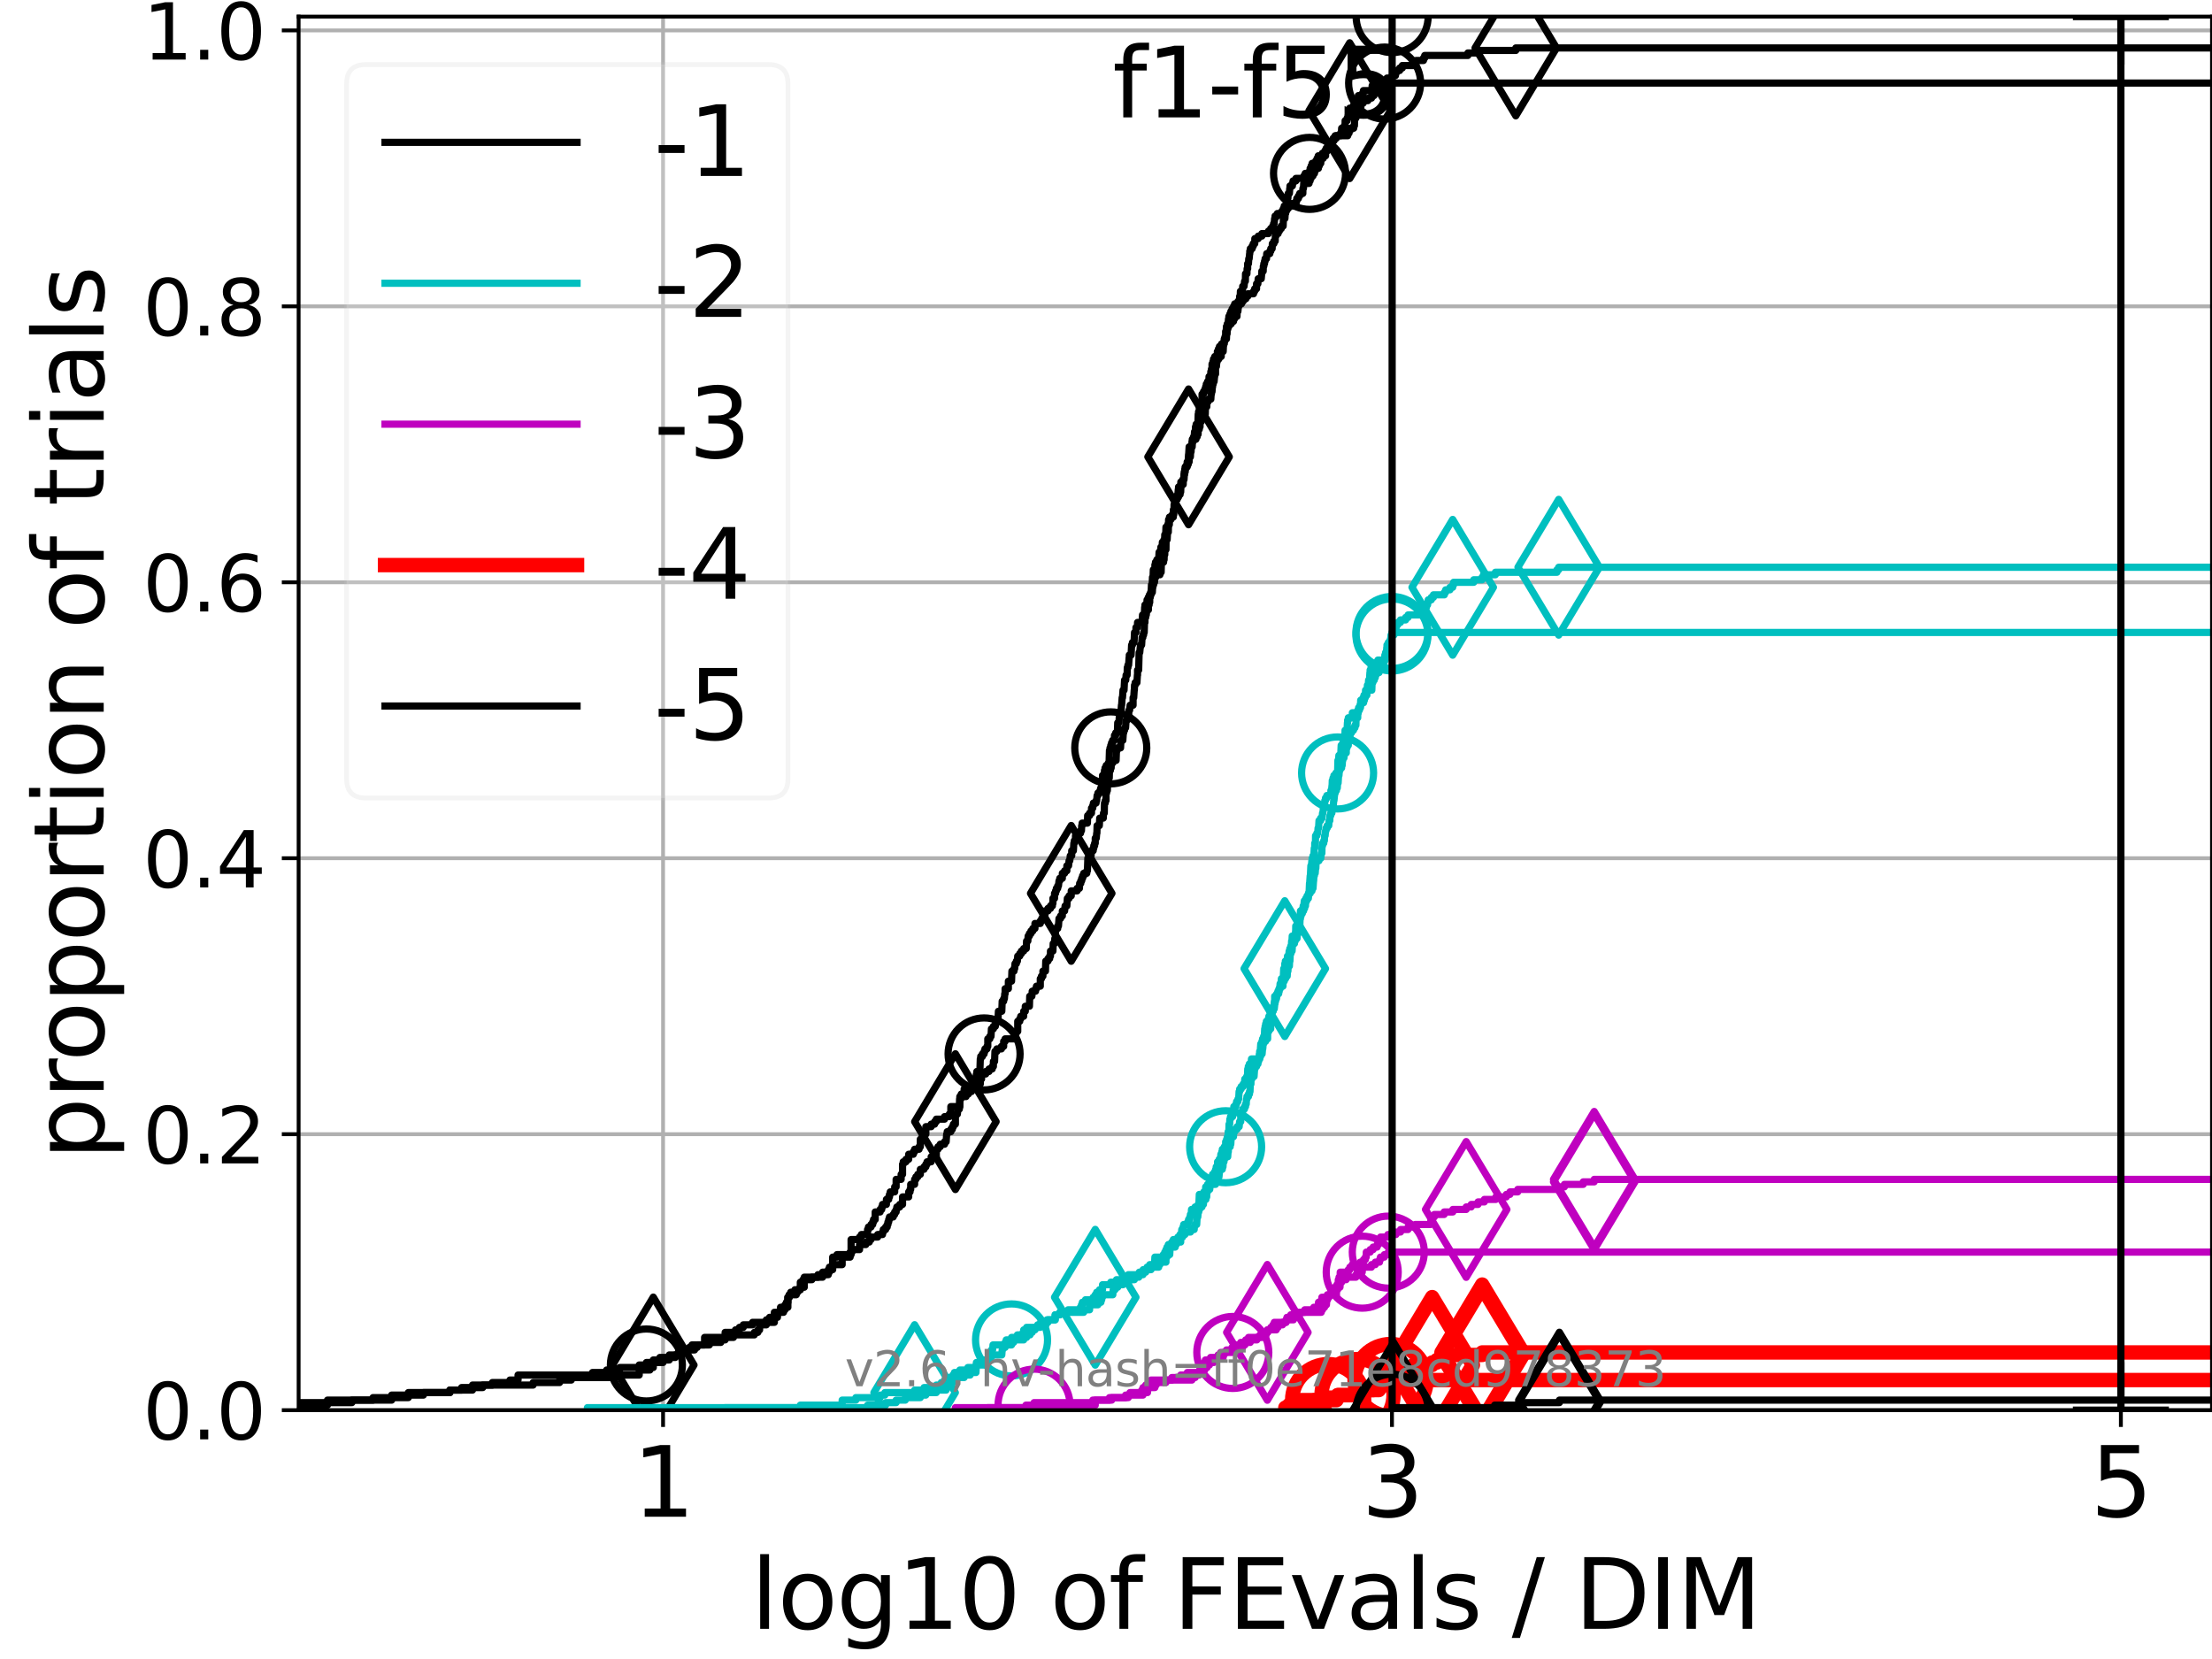 <?xml version="1.0" encoding="utf-8" standalone="no"?>
<!DOCTYPE svg PUBLIC "-//W3C//DTD SVG 1.1//EN"
  "http://www.w3.org/Graphics/SVG/1.1/DTD/svg11.dtd">
<svg xmlns:xlink="http://www.w3.org/1999/xlink" width="460.8pt" height="345.6pt" viewBox="0 0 460.8 345.6" xmlns="http://www.w3.org/2000/svg" version="1.1">
 <defs>
  <style type="text/css">*{stroke-linejoin: round; stroke-linecap: butt}</style>
 </defs>
 <g id="figure_1">
  <g id="patch_1">
   <path d="M 0 345.6 
L 460.8 345.6 
L 460.8 0 
L 0 0 
z
" style="fill: #ffffff"/>
  </g>
  <g id="axes_1">
   <g id="patch_2">
    <path d="M 62.208 293.76 
L 460.8 293.76 
L 460.8 3.456 
L 62.208 3.456 
z
" style="fill: #ffffff"/>
   </g>
   <g id="matplotlib.axis_1">
    <g id="xtick_1">
     <g id="line2d_1">
      <path d="M 138.13 293.76 
L 138.13 3.456 
" clip-path="url(#p444bff980e)" style="fill: none; stroke: #b0b0b0; stroke-width: 0.8; stroke-linecap: square"/>
     </g>
     <g id="line2d_2">
      <defs>
       <path id="mcfedaf28fb" d="M 0 0 
L 0 3.5 
" style="stroke: #000000; stroke-width: 0.8"/>
      </defs>
      <g>
       <use xlink:href="#mcfedaf28fb" x="138.13" y="293.76" style="stroke: #000000; stroke-width: 0.8"/>
      </g>
     </g>
     <g id="text_1">
      <!-- 1 -->
      <g transform="translate(131.768 315.957) scale(0.2 -0.2)">
       <defs>
        <path id="DejaVuSans-31" d="M 794 531 
L 1825 531 
L 1825 4091 
L 703 3866 
L 703 4441 
L 1819 4666 
L 2450 4666 
L 2450 531 
L 3481 531 
L 3481 0 
L 794 0 
L 794 531 
z
" transform="scale(0.016)"/>
       </defs>
       <use xlink:href="#DejaVuSans-31"/>
      </g>
     </g>
    </g>
    <g id="xtick_2">
     <g id="line2d_3">
      <path d="M 289.975 293.76 
L 289.975 3.456 
" clip-path="url(#p444bff980e)" style="fill: none; stroke: #b0b0b0; stroke-width: 0.8; stroke-linecap: square"/>
     </g>
     <g id="line2d_4">
      <g>
       <use xlink:href="#mcfedaf28fb" x="289.975" y="293.76" style="stroke: #000000; stroke-width: 0.8"/>
      </g>
     </g>
     <g id="text_2">
      <!-- 3 -->
      <g transform="translate(283.612 315.957) scale(0.2 -0.2)">
       <defs>
        <path id="DejaVuSans-33" d="M 2597 2516 
Q 3050 2419 3304 2112 
Q 3559 1806 3559 1356 
Q 3559 666 3084 287 
Q 2609 -91 1734 -91 
Q 1441 -91 1130 -33 
Q 819 25 488 141 
L 488 750 
Q 750 597 1062 519 
Q 1375 441 1716 441 
Q 2309 441 2620 675 
Q 2931 909 2931 1356 
Q 2931 1769 2642 2001 
Q 2353 2234 1838 2234 
L 1294 2234 
L 1294 2753 
L 1863 2753 
Q 2328 2753 2575 2939 
Q 2822 3125 2822 3475 
Q 2822 3834 2567 4026 
Q 2313 4219 1838 4219 
Q 1578 4219 1281 4162 
Q 984 4106 628 3988 
L 628 4550 
Q 988 4650 1302 4700 
Q 1616 4750 1894 4750 
Q 2613 4750 3031 4423 
Q 3450 4097 3450 3541 
Q 3450 3153 3228 2886 
Q 3006 2619 2597 2516 
z
" transform="scale(0.016)"/>
       </defs>
       <use xlink:href="#DejaVuSans-33"/>
      </g>
     </g>
    </g>
    <g id="xtick_3">
     <g id="line2d_5">
      <path d="M 441.819 293.76 
L 441.819 3.456 
" clip-path="url(#p444bff980e)" style="fill: none; stroke: #b0b0b0; stroke-width: 0.8; stroke-linecap: square"/>
     </g>
     <g id="line2d_6">
      <g>
       <use xlink:href="#mcfedaf28fb" x="441.819" y="293.76" style="stroke: #000000; stroke-width: 0.8"/>
      </g>
     </g>
     <g id="text_3">
      <!-- 5 -->
      <g transform="translate(435.457 315.957) scale(0.2 -0.2)">
       <defs>
        <path id="DejaVuSans-35" d="M 691 4666 
L 3169 4666 
L 3169 4134 
L 1269 4134 
L 1269 2991 
Q 1406 3038 1543 3061 
Q 1681 3084 1819 3084 
Q 2600 3084 3056 2656 
Q 3513 2228 3513 1497 
Q 3513 744 3044 326 
Q 2575 -91 1722 -91 
Q 1428 -91 1123 -41 
Q 819 9 494 109 
L 494 744 
Q 775 591 1075 516 
Q 1375 441 1709 441 
Q 2250 441 2565 725 
Q 2881 1009 2881 1497 
Q 2881 1984 2565 2268 
Q 2250 2553 1709 2553 
Q 1456 2553 1204 2497 
Q 953 2441 691 2322 
L 691 4666 
z
" transform="scale(0.016)"/>
       </defs>
       <use xlink:href="#DejaVuSans-35"/>
      </g>
     </g>
    </g>
    <g id="text_4">
     <!-- log10 of FEvals / DIM -->
     <g transform="translate(156.431 339.313) scale(0.2 -0.2)">
      <defs>
       <path id="DejaVuSans-6c" d="M 603 4863 
L 1178 4863 
L 1178 0 
L 603 0 
L 603 4863 
z
" transform="scale(0.016)"/>
       <path id="DejaVuSans-6f" d="M 1959 3097 
Q 1497 3097 1228 2736 
Q 959 2375 959 1747 
Q 959 1119 1226 758 
Q 1494 397 1959 397 
Q 2419 397 2687 759 
Q 2956 1122 2956 1747 
Q 2956 2369 2687 2733 
Q 2419 3097 1959 3097 
z
M 1959 3584 
Q 2709 3584 3137 3096 
Q 3566 2609 3566 1747 
Q 3566 888 3137 398 
Q 2709 -91 1959 -91 
Q 1206 -91 779 398 
Q 353 888 353 1747 
Q 353 2609 779 3096 
Q 1206 3584 1959 3584 
z
" transform="scale(0.016)"/>
       <path id="DejaVuSans-67" d="M 2906 1791 
Q 2906 2416 2648 2759 
Q 2391 3103 1925 3103 
Q 1463 3103 1205 2759 
Q 947 2416 947 1791 
Q 947 1169 1205 825 
Q 1463 481 1925 481 
Q 2391 481 2648 825 
Q 2906 1169 2906 1791 
z
M 3481 434 
Q 3481 -459 3084 -895 
Q 2688 -1331 1869 -1331 
Q 1566 -1331 1297 -1286 
Q 1028 -1241 775 -1147 
L 775 -588 
Q 1028 -725 1275 -790 
Q 1522 -856 1778 -856 
Q 2344 -856 2625 -561 
Q 2906 -266 2906 331 
L 2906 616 
Q 2728 306 2450 153 
Q 2172 0 1784 0 
Q 1141 0 747 490 
Q 353 981 353 1791 
Q 353 2603 747 3093 
Q 1141 3584 1784 3584 
Q 2172 3584 2450 3431 
Q 2728 3278 2906 2969 
L 2906 3500 
L 3481 3500 
L 3481 434 
z
" transform="scale(0.016)"/>
       <path id="DejaVuSans-30" d="M 2034 4250 
Q 1547 4250 1301 3770 
Q 1056 3291 1056 2328 
Q 1056 1369 1301 889 
Q 1547 409 2034 409 
Q 2525 409 2770 889 
Q 3016 1369 3016 2328 
Q 3016 3291 2770 3770 
Q 2525 4250 2034 4250 
z
M 2034 4750 
Q 2819 4750 3233 4129 
Q 3647 3509 3647 2328 
Q 3647 1150 3233 529 
Q 2819 -91 2034 -91 
Q 1250 -91 836 529 
Q 422 1150 422 2328 
Q 422 3509 836 4129 
Q 1250 4750 2034 4750 
z
" transform="scale(0.016)"/>
       <path id="DejaVuSans-20" transform="scale(0.016)"/>
       <path id="DejaVuSans-66" d="M 2375 4863 
L 2375 4384 
L 1825 4384 
Q 1516 4384 1395 4259 
Q 1275 4134 1275 3809 
L 1275 3500 
L 2222 3500 
L 2222 3053 
L 1275 3053 
L 1275 0 
L 697 0 
L 697 3053 
L 147 3053 
L 147 3500 
L 697 3500 
L 697 3744 
Q 697 4328 969 4595 
Q 1241 4863 1831 4863 
L 2375 4863 
z
" transform="scale(0.016)"/>
       <path id="DejaVuSans-46" d="M 628 4666 
L 3309 4666 
L 3309 4134 
L 1259 4134 
L 1259 2759 
L 3109 2759 
L 3109 2228 
L 1259 2228 
L 1259 0 
L 628 0 
L 628 4666 
z
" transform="scale(0.016)"/>
       <path id="DejaVuSans-45" d="M 628 4666 
L 3578 4666 
L 3578 4134 
L 1259 4134 
L 1259 2753 
L 3481 2753 
L 3481 2222 
L 1259 2222 
L 1259 531 
L 3634 531 
L 3634 0 
L 628 0 
L 628 4666 
z
" transform="scale(0.016)"/>
       <path id="DejaVuSans-76" d="M 191 3500 
L 800 3500 
L 1894 563 
L 2988 3500 
L 3597 3500 
L 2284 0 
L 1503 0 
L 191 3500 
z
" transform="scale(0.016)"/>
       <path id="DejaVuSans-61" d="M 2194 1759 
Q 1497 1759 1228 1600 
Q 959 1441 959 1056 
Q 959 750 1161 570 
Q 1363 391 1709 391 
Q 2188 391 2477 730 
Q 2766 1069 2766 1631 
L 2766 1759 
L 2194 1759 
z
M 3341 1997 
L 3341 0 
L 2766 0 
L 2766 531 
Q 2569 213 2275 61 
Q 1981 -91 1556 -91 
Q 1019 -91 701 211 
Q 384 513 384 1019 
Q 384 1609 779 1909 
Q 1175 2209 1959 2209 
L 2766 2209 
L 2766 2266 
Q 2766 2663 2505 2880 
Q 2244 3097 1772 3097 
Q 1472 3097 1187 3025 
Q 903 2953 641 2809 
L 641 3341 
Q 956 3463 1253 3523 
Q 1550 3584 1831 3584 
Q 2591 3584 2966 3190 
Q 3341 2797 3341 1997 
z
" transform="scale(0.016)"/>
       <path id="DejaVuSans-73" d="M 2834 3397 
L 2834 2853 
Q 2591 2978 2328 3040 
Q 2066 3103 1784 3103 
Q 1356 3103 1142 2972 
Q 928 2841 928 2578 
Q 928 2378 1081 2264 
Q 1234 2150 1697 2047 
L 1894 2003 
Q 2506 1872 2764 1633 
Q 3022 1394 3022 966 
Q 3022 478 2636 193 
Q 2250 -91 1575 -91 
Q 1294 -91 989 -36 
Q 684 19 347 128 
L 347 722 
Q 666 556 975 473 
Q 1284 391 1588 391 
Q 1994 391 2212 530 
Q 2431 669 2431 922 
Q 2431 1156 2273 1281 
Q 2116 1406 1581 1522 
L 1381 1569 
Q 847 1681 609 1914 
Q 372 2147 372 2553 
Q 372 3047 722 3315 
Q 1072 3584 1716 3584 
Q 2034 3584 2315 3537 
Q 2597 3491 2834 3397 
z
" transform="scale(0.016)"/>
       <path id="DejaVuSans-2f" d="M 1625 4666 
L 2156 4666 
L 531 -594 
L 0 -594 
L 1625 4666 
z
" transform="scale(0.016)"/>
       <path id="DejaVuSans-44" d="M 1259 4147 
L 1259 519 
L 2022 519 
Q 2988 519 3436 956 
Q 3884 1394 3884 2338 
Q 3884 3275 3436 3711 
Q 2988 4147 2022 4147 
L 1259 4147 
z
M 628 4666 
L 1925 4666 
Q 3281 4666 3915 4102 
Q 4550 3538 4550 2338 
Q 4550 1131 3912 565 
Q 3275 0 1925 0 
L 628 0 
L 628 4666 
z
" transform="scale(0.016)"/>
       <path id="DejaVuSans-49" d="M 628 4666 
L 1259 4666 
L 1259 0 
L 628 0 
L 628 4666 
z
" transform="scale(0.016)"/>
       <path id="DejaVuSans-4d" d="M 628 4666 
L 1569 4666 
L 2759 1491 
L 3956 4666 
L 4897 4666 
L 4897 0 
L 4281 0 
L 4281 4097 
L 3078 897 
L 2444 897 
L 1241 4097 
L 1241 0 
L 628 0 
L 628 4666 
z
" transform="scale(0.016)"/>
      </defs>
      <use xlink:href="#DejaVuSans-6c"/>
      <use xlink:href="#DejaVuSans-6f" x="27.783"/>
      <use xlink:href="#DejaVuSans-67" x="88.965"/>
      <use xlink:href="#DejaVuSans-31" x="152.441"/>
      <use xlink:href="#DejaVuSans-30" x="216.064"/>
      <use xlink:href="#DejaVuSans-20" x="279.688"/>
      <use xlink:href="#DejaVuSans-6f" x="311.475"/>
      <use xlink:href="#DejaVuSans-66" x="372.656"/>
      <use xlink:href="#DejaVuSans-20" x="407.861"/>
      <use xlink:href="#DejaVuSans-46" x="439.648"/>
      <use xlink:href="#DejaVuSans-45" x="497.168"/>
      <use xlink:href="#DejaVuSans-76" x="560.352"/>
      <use xlink:href="#DejaVuSans-61" x="619.531"/>
      <use xlink:href="#DejaVuSans-6c" x="680.811"/>
      <use xlink:href="#DejaVuSans-73" x="708.594"/>
      <use xlink:href="#DejaVuSans-20" x="760.693"/>
      <use xlink:href="#DejaVuSans-2f" x="792.48"/>
      <use xlink:href="#DejaVuSans-20" x="826.172"/>
      <use xlink:href="#DejaVuSans-44" x="857.959"/>
      <use xlink:href="#DejaVuSans-49" x="934.961"/>
      <use xlink:href="#DejaVuSans-4d" x="964.453"/>
     </g>
    </g>
   </g>
   <g id="matplotlib.axis_2">
    <g id="ytick_1">
     <g id="line2d_7">
      <path d="M 62.208 293.76 
L 460.8 293.76 
" clip-path="url(#p444bff980e)" style="fill: none; stroke: #b0b0b0; stroke-width: 0.8; stroke-linecap: square"/>
     </g>
     <g id="line2d_8">
      <defs>
       <path id="m670ffce429" d="M 0 0 
L -3.5 0 
" style="stroke: #000000; stroke-width: 0.8"/>
      </defs>
      <g>
       <use xlink:href="#m670ffce429" x="62.208" y="293.76" style="stroke: #000000; stroke-width: 0.8"/>
      </g>
     </g>
     <g id="text_5">
      <!-- 0.0 -->
      <g transform="translate(29.763 299.839) scale(0.16 -0.16)">
       <defs>
        <path id="DejaVuSans-2e" d="M 684 794 
L 1344 794 
L 1344 0 
L 684 0 
L 684 794 
z
" transform="scale(0.016)"/>
       </defs>
       <use xlink:href="#DejaVuSans-30"/>
       <use xlink:href="#DejaVuSans-2e" x="63.623"/>
       <use xlink:href="#DejaVuSans-30" x="95.41"/>
      </g>
     </g>
    </g>
    <g id="ytick_2">
     <g id="line2d_9">
      <path d="M 62.208 236.274 
L 460.8 236.274 
" clip-path="url(#p444bff980e)" style="fill: none; stroke: #b0b0b0; stroke-width: 0.8; stroke-linecap: square"/>
     </g>
     <g id="line2d_10">
      <g>
       <use xlink:href="#m670ffce429" x="62.208" y="236.274" style="stroke: #000000; stroke-width: 0.8"/>
      </g>
     </g>
     <g id="text_6">
      <!-- 0.2 -->
      <g transform="translate(29.763 242.353) scale(0.16 -0.16)">
       <defs>
        <path id="DejaVuSans-32" d="M 1228 531 
L 3431 531 
L 3431 0 
L 469 0 
L 469 531 
Q 828 903 1448 1529 
Q 2069 2156 2228 2338 
Q 2531 2678 2651 2914 
Q 2772 3150 2772 3378 
Q 2772 3750 2511 3984 
Q 2250 4219 1831 4219 
Q 1534 4219 1204 4116 
Q 875 4013 500 3803 
L 500 4441 
Q 881 4594 1212 4672 
Q 1544 4750 1819 4750 
Q 2544 4750 2975 4387 
Q 3406 4025 3406 3419 
Q 3406 3131 3298 2873 
Q 3191 2616 2906 2266 
Q 2828 2175 2409 1742 
Q 1991 1309 1228 531 
z
" transform="scale(0.016)"/>
       </defs>
       <use xlink:href="#DejaVuSans-30"/>
       <use xlink:href="#DejaVuSans-2e" x="63.623"/>
       <use xlink:href="#DejaVuSans-32" x="95.41"/>
      </g>
     </g>
    </g>
    <g id="ytick_3">
     <g id="line2d_11">
      <path d="M 62.208 178.788 
L 460.8 178.788 
" clip-path="url(#p444bff980e)" style="fill: none; stroke: #b0b0b0; stroke-width: 0.8; stroke-linecap: square"/>
     </g>
     <g id="line2d_12">
      <g>
       <use xlink:href="#m670ffce429" x="62.208" y="178.788" style="stroke: #000000; stroke-width: 0.8"/>
      </g>
     </g>
     <g id="text_7">
      <!-- 0.4 -->
      <g transform="translate(29.763 184.867) scale(0.16 -0.16)">
       <defs>
        <path id="DejaVuSans-34" d="M 2419 4116 
L 825 1625 
L 2419 1625 
L 2419 4116 
z
M 2253 4666 
L 3047 4666 
L 3047 1625 
L 3713 1625 
L 3713 1100 
L 3047 1100 
L 3047 0 
L 2419 0 
L 2419 1100 
L 313 1100 
L 313 1709 
L 2253 4666 
z
" transform="scale(0.016)"/>
       </defs>
       <use xlink:href="#DejaVuSans-30"/>
       <use xlink:href="#DejaVuSans-2e" x="63.623"/>
       <use xlink:href="#DejaVuSans-34" x="95.41"/>
      </g>
     </g>
    </g>
    <g id="ytick_4">
     <g id="line2d_13">
      <path d="M 62.208 121.302 
L 460.8 121.302 
" clip-path="url(#p444bff980e)" style="fill: none; stroke: #b0b0b0; stroke-width: 0.8; stroke-linecap: square"/>
     </g>
     <g id="line2d_14">
      <g>
       <use xlink:href="#m670ffce429" x="62.208" y="121.302" style="stroke: #000000; stroke-width: 0.8"/>
      </g>
     </g>
     <g id="text_8">
      <!-- 0.6 -->
      <g transform="translate(29.763 127.381) scale(0.16 -0.16)">
       <defs>
        <path id="DejaVuSans-36" d="M 2113 2584 
Q 1688 2584 1439 2293 
Q 1191 2003 1191 1497 
Q 1191 994 1439 701 
Q 1688 409 2113 409 
Q 2538 409 2786 701 
Q 3034 994 3034 1497 
Q 3034 2003 2786 2293 
Q 2538 2584 2113 2584 
z
M 3366 4563 
L 3366 3988 
Q 3128 4100 2886 4159 
Q 2644 4219 2406 4219 
Q 1781 4219 1451 3797 
Q 1122 3375 1075 2522 
Q 1259 2794 1537 2939 
Q 1816 3084 2150 3084 
Q 2853 3084 3261 2657 
Q 3669 2231 3669 1497 
Q 3669 778 3244 343 
Q 2819 -91 2113 -91 
Q 1303 -91 875 529 
Q 447 1150 447 2328 
Q 447 3434 972 4092 
Q 1497 4750 2381 4750 
Q 2619 4750 2861 4703 
Q 3103 4656 3366 4563 
z
" transform="scale(0.016)"/>
       </defs>
       <use xlink:href="#DejaVuSans-30"/>
       <use xlink:href="#DejaVuSans-2e" x="63.623"/>
       <use xlink:href="#DejaVuSans-36" x="95.41"/>
      </g>
     </g>
    </g>
    <g id="ytick_5">
     <g id="line2d_15">
      <path d="M 62.208 63.816 
L 460.8 63.816 
" clip-path="url(#p444bff980e)" style="fill: none; stroke: #b0b0b0; stroke-width: 0.8; stroke-linecap: square"/>
     </g>
     <g id="line2d_16">
      <g>
       <use xlink:href="#m670ffce429" x="62.208" y="63.816" style="stroke: #000000; stroke-width: 0.8"/>
      </g>
     </g>
     <g id="text_9">
      <!-- 0.8 -->
      <g transform="translate(29.763 69.895) scale(0.16 -0.16)">
       <defs>
        <path id="DejaVuSans-38" d="M 2034 2216 
Q 1584 2216 1326 1975 
Q 1069 1734 1069 1313 
Q 1069 891 1326 650 
Q 1584 409 2034 409 
Q 2484 409 2743 651 
Q 3003 894 3003 1313 
Q 3003 1734 2745 1975 
Q 2488 2216 2034 2216 
z
M 1403 2484 
Q 997 2584 770 2862 
Q 544 3141 544 3541 
Q 544 4100 942 4425 
Q 1341 4750 2034 4750 
Q 2731 4750 3128 4425 
Q 3525 4100 3525 3541 
Q 3525 3141 3298 2862 
Q 3072 2584 2669 2484 
Q 3125 2378 3379 2068 
Q 3634 1759 3634 1313 
Q 3634 634 3220 271 
Q 2806 -91 2034 -91 
Q 1263 -91 848 271 
Q 434 634 434 1313 
Q 434 1759 690 2068 
Q 947 2378 1403 2484 
z
M 1172 3481 
Q 1172 3119 1398 2916 
Q 1625 2713 2034 2713 
Q 2441 2713 2670 2916 
Q 2900 3119 2900 3481 
Q 2900 3844 2670 4047 
Q 2441 4250 2034 4250 
Q 1625 4250 1398 4047 
Q 1172 3844 1172 3481 
z
" transform="scale(0.016)"/>
       </defs>
       <use xlink:href="#DejaVuSans-30"/>
       <use xlink:href="#DejaVuSans-2e" x="63.623"/>
       <use xlink:href="#DejaVuSans-38" x="95.41"/>
      </g>
     </g>
    </g>
    <g id="ytick_6">
     <g id="line2d_17">
      <path d="M 62.208 6.33 
L 460.8 6.33 
" clip-path="url(#p444bff980e)" style="fill: none; stroke: #b0b0b0; stroke-width: 0.8; stroke-linecap: square"/>
     </g>
     <g id="line2d_18">
      <g>
       <use xlink:href="#m670ffce429" x="62.208" y="6.33" style="stroke: #000000; stroke-width: 0.8"/>
      </g>
     </g>
     <g id="text_10">
      <!-- 1.0 -->
      <g transform="translate(29.763 12.409) scale(0.16 -0.16)">
       <use xlink:href="#DejaVuSans-31"/>
       <use xlink:href="#DejaVuSans-2e" x="63.623"/>
       <use xlink:href="#DejaVuSans-30" x="95.41"/>
      </g>
     </g>
    </g>
    <g id="text_11">
     <!-- proportion of trials -->
     <g transform="translate(21.604 241.614) rotate(-90) scale(0.2 -0.2)">
      <defs>
       <path id="DejaVuSans-70" d="M 1159 525 
L 1159 -1331 
L 581 -1331 
L 581 3500 
L 1159 3500 
L 1159 2969 
Q 1341 3281 1617 3432 
Q 1894 3584 2278 3584 
Q 2916 3584 3314 3078 
Q 3713 2572 3713 1747 
Q 3713 922 3314 415 
Q 2916 -91 2278 -91 
Q 1894 -91 1617 61 
Q 1341 213 1159 525 
z
M 3116 1747 
Q 3116 2381 2855 2742 
Q 2594 3103 2138 3103 
Q 1681 3103 1420 2742 
Q 1159 2381 1159 1747 
Q 1159 1113 1420 752 
Q 1681 391 2138 391 
Q 2594 391 2855 752 
Q 3116 1113 3116 1747 
z
" transform="scale(0.016)"/>
       <path id="DejaVuSans-72" d="M 2631 2963 
Q 2534 3019 2420 3045 
Q 2306 3072 2169 3072 
Q 1681 3072 1420 2755 
Q 1159 2438 1159 1844 
L 1159 0 
L 581 0 
L 581 3500 
L 1159 3500 
L 1159 2956 
Q 1341 3275 1631 3429 
Q 1922 3584 2338 3584 
Q 2397 3584 2469 3576 
Q 2541 3569 2628 3553 
L 2631 2963 
z
" transform="scale(0.016)"/>
       <path id="DejaVuSans-74" d="M 1172 4494 
L 1172 3500 
L 2356 3500 
L 2356 3053 
L 1172 3053 
L 1172 1153 
Q 1172 725 1289 603 
Q 1406 481 1766 481 
L 2356 481 
L 2356 0 
L 1766 0 
Q 1100 0 847 248 
Q 594 497 594 1153 
L 594 3053 
L 172 3053 
L 172 3500 
L 594 3500 
L 594 4494 
L 1172 4494 
z
" transform="scale(0.016)"/>
       <path id="DejaVuSans-69" d="M 603 3500 
L 1178 3500 
L 1178 0 
L 603 0 
L 603 3500 
z
M 603 4863 
L 1178 4863 
L 1178 4134 
L 603 4134 
L 603 4863 
z
" transform="scale(0.016)"/>
       <path id="DejaVuSans-6e" d="M 3513 2113 
L 3513 0 
L 2938 0 
L 2938 2094 
Q 2938 2591 2744 2837 
Q 2550 3084 2163 3084 
Q 1697 3084 1428 2787 
Q 1159 2491 1159 1978 
L 1159 0 
L 581 0 
L 581 3500 
L 1159 3500 
L 1159 2956 
Q 1366 3272 1645 3428 
Q 1925 3584 2291 3584 
Q 2894 3584 3203 3211 
Q 3513 2838 3513 2113 
z
" transform="scale(0.016)"/>
      </defs>
      <use xlink:href="#DejaVuSans-70"/>
      <use xlink:href="#DejaVuSans-72" x="63.477"/>
      <use xlink:href="#DejaVuSans-6f" x="102.34"/>
      <use xlink:href="#DejaVuSans-70" x="163.521"/>
      <use xlink:href="#DejaVuSans-6f" x="226.998"/>
      <use xlink:href="#DejaVuSans-72" x="288.18"/>
      <use xlink:href="#DejaVuSans-74" x="329.293"/>
      <use xlink:href="#DejaVuSans-69" x="368.502"/>
      <use xlink:href="#DejaVuSans-6f" x="396.285"/>
      <use xlink:href="#DejaVuSans-6e" x="457.467"/>
      <use xlink:href="#DejaVuSans-20" x="520.846"/>
      <use xlink:href="#DejaVuSans-6f" x="552.633"/>
      <use xlink:href="#DejaVuSans-66" x="613.814"/>
      <use xlink:href="#DejaVuSans-20" x="649.02"/>
      <use xlink:href="#DejaVuSans-74" x="680.807"/>
      <use xlink:href="#DejaVuSans-72" x="720.016"/>
      <use xlink:href="#DejaVuSans-69" x="761.129"/>
      <use xlink:href="#DejaVuSans-61" x="788.912"/>
      <use xlink:href="#DejaVuSans-6c" x="850.191"/>
      <use xlink:href="#DejaVuSans-73" x="877.975"/>
     </g>
    </g>
   </g>
   <g id="line2d_19">
    <path d="M 9.141 293.76 
L 9.141 293.237 
L 45.365 293.237 
L 45.365 292.715 
L 54.85 292.715 
L 54.85 292.192 
L 68.22 292.192 
L 68.22 291.67 
L 81.589 291.67 
L 81.589 291.147 
L 85.063 291.147 
L 85.063 290.624 
L 88.205 290.624 
L 88.205 290.102 
L 93.714 290.102 
L 93.714 289.579 
L 98.432 289.579 
L 98.432 289.057 
L 100.56 289.057 
L 100.56 288.534 
L 111.06 288.534 
L 111.06 288.011 
L 116.569 288.011 
L 116.569 287.489 
L 119.012 287.489 
L 119.012 286.966 
L 128.202 286.966 
L 128.202 286.444 
L 133.157 286.444 
L 133.157 285.398 
L 135.381 285.398 
L 135.381 284.876 
L 136.09 284.876 
L 136.09 283.831 
L 138.13 283.831 
L 138.13 283.308 
L 139.423 283.308 
L 139.423 282.785 
L 140.668 282.785 
L 140.668 282.263 
L 141.867 282.263 
L 141.867 281.218 
L 144.687 281.218 
L 144.687 280.695 
L 145.223 280.695 
L 145.223 280.172 
L 146.781 280.172 
L 146.781 278.605 
L 151.057 278.605 
L 151.057 277.559 
L 153.213 277.559 
L 153.213 277.037 
L 154.037 277.037 
L 154.037 276.514 
L 154.841 276.514 
L 154.841 275.992 
L 156.77 275.992 
L 156.77 275.469 
L 161.313 275.469 
L 161.313 274.424 
L 161.96 274.424 
L 161.96 273.379 
L 163.216 273.379 
L 163.216 272.856 
L 163.523 272.856 
L 163.523 271.811 
L 163.827 271.811 
L 163.827 271.288 
L 164.128 271.288 
L 164.128 270.243 
L 164.426 270.243 
L 164.426 269.72 
L 165.879 269.72 
L 165.879 269.198 
L 166.162 269.198 
L 166.162 268.675 
L 166.721 268.675 
L 166.721 268.153 
L 167.542 268.153 
L 167.542 266.585 
L 169.125 266.585 
L 169.125 266.062 
L 170.388 266.062 
L 170.388 265.54 
L 172.547 265.54 
L 172.547 265.017 
L 172.779 265.017 
L 172.779 264.494 
L 173.463 264.494 
L 173.463 263.449 
L 175.435 263.449 
L 175.435 261.881 
L 177.095 261.881 
L 177.095 261.359 
L 177.297 261.359 
L 177.297 260.836 
L 177.497 260.836 
L 177.497 260.314 
L 179.058 260.314 
L 179.058 259.268 
L 180.366 259.268 
L 180.366 258.746 
L 181.091 258.746 
L 181.091 258.223 
L 181.447 258.223 
L 181.447 257.701 
L 182.836 257.701 
L 182.836 257.178 
L 183.84 257.178 
L 183.84 256.655 
L 184.004 256.655 
L 184.004 256.133 
L 184.493 256.133 
L 184.493 255.61 
L 184.815 255.61 
L 184.815 255.088 
L 184.974 255.088 
L 184.974 254.565 
L 185.133 254.565 
L 185.133 254.042 
L 185.291 254.042 
L 185.291 253.52 
L 186.071 253.52 
L 186.071 252.997 
L 186.378 252.997 
L 186.378 252.475 
L 186.681 252.475 
L 186.681 251.952 
L 186.832 251.952 
L 186.832 251.429 
L 187.429 251.429 
L 187.429 250.907 
L 188.015 250.907 
L 188.015 249.339 
L 189.297 249.339 
L 189.297 248.294 
L 189.576 248.294 
L 189.576 247.771 
L 189.714 247.771 
L 189.714 246.726 
L 190.531 246.726 
L 190.531 245.681 
L 190.8 245.681 
L 190.8 245.158 
L 191.198 245.158 
L 191.198 244.636 
L 191.721 244.636 
L 191.721 243.59 
L 192.491 243.59 
L 192.491 243.068 
L 192.869 243.068 
L 192.869 242.545 
L 193.119 242.545 
L 193.119 242.023 
L 193.979 242.023 
L 193.979 240.977 
L 195.052 240.977 
L 195.052 239.41 
L 195.402 239.41 
L 195.402 238.887 
L 195.863 238.887 
L 195.863 238.364 
L 196.767 238.364 
L 196.767 237.842 
L 197.099 237.842 
L 197.209 236.274 
L 197.319 236.274 
L 197.319 235.751 
L 198.077 235.751 
L 198.077 235.229 
L 198.397 235.229 
L 198.397 234.706 
L 198.608 234.706 
L 198.608 234.184 
L 199.027 234.184 
L 199.027 232.093 
L 199.44 232.093 
L 199.543 231.048 
L 199.848 231.048 
L 199.95 228.435 
L 201.239 228.435 
L 201.239 227.912 
L 201.722 227.912 
L 201.722 227.39 
L 202.386 227.39 
L 202.48 226.345 
L 202.573 226.345 
L 202.573 225.822 
L 204.213 225.822 
L 204.213 224.777 
L 204.479 224.777 
L 204.479 223.732 
L 205.349 223.732 
L 205.349 223.209 
L 206.029 223.209 
L 206.029 222.686 
L 206.695 222.686 
L 206.695 222.164 
L 206.941 222.164 
L 206.941 221.119 
L 207.186 221.119 
L 207.267 219.028 
L 207.669 219.028 
L 207.669 218.506 
L 208.616 218.506 
L 208.616 217.983 
L 209.079 217.983 
L 209.079 216.938 
L 209.385 216.938 
L 209.385 216.415 
L 211.375 216.415 
L 211.375 215.37 
L 211.66 215.37 
L 211.66 214.847 
L 212.012 214.847 
L 212.012 212.757 
L 212.431 212.757 
L 212.431 212.234 
L 212.638 212.234 
L 212.638 211.712 
L 213.251 211.712 
L 213.251 210.667 
L 213.588 210.667 
L 213.588 209.621 
L 214.446 209.621 
L 214.511 207.531 
L 214.963 207.531 
L 215.027 206.486 
L 215.724 206.486 
L 215.724 205.963 
L 215.911 205.963 
L 215.911 205.441 
L 216.712 205.441 
L 216.712 203.873 
L 216.954 203.873 
L 216.954 203.35 
L 217.255 203.35 
L 217.255 202.305 
L 217.789 202.305 
L 217.848 200.215 
L 218.315 200.215 
L 218.315 199.692 
L 218.661 199.692 
L 218.661 199.169 
L 218.832 199.169 
L 218.832 198.124 
L 219.342 198.124 
L 219.398 196.556 
L 219.677 196.556 
L 219.733 195.511 
L 219.844 195.511 
L 219.899 193.421 
L 220.338 193.421 
L 220.338 192.898 
L 220.501 192.898 
L 220.609 191.331 
L 220.932 191.331 
L 220.932 190.808 
L 221.304 190.808 
L 221.304 189.763 
L 221.777 189.763 
L 221.881 188.718 
L 222.244 188.718 
L 222.346 187.15 
L 222.703 187.15 
L 222.703 186.627 
L 223.157 186.627 
L 223.157 185.582 
L 224.384 185.582 
L 224.384 185.059 
L 224.863 185.059 
L 224.91 184.014 
L 225.147 184.014 
L 225.147 183.492 
L 225.335 183.492 
L 225.335 182.969 
L 225.521 182.969 
L 225.521 182.446 
L 225.754 182.446 
L 225.754 181.924 
L 226.395 181.924 
L 226.395 181.401 
L 226.53 181.401 
L 226.621 178.788 
L 226.845 178.788 
L 226.845 178.266 
L 227.29 178.266 
L 227.378 177.22 
L 227.728 177.22 
L 227.728 176.698 
L 227.858 176.698 
L 227.858 176.175 
L 228.031 176.175 
L 228.031 175.653 
L 228.161 175.653 
L 228.161 174.607 
L 228.375 174.607 
L 228.46 173.562 
L 228.503 173.562 
L 228.545 171.994 
L 229.009 171.994 
L 229.093 170.427 
L 229.837 170.427 
L 229.878 169.381 
L 230.041 169.381 
L 230.081 167.291 
L 230.243 167.291 
L 230.243 166.768 
L 230.404 166.768 
L 230.404 165.201 
L 230.524 165.201 
L 230.524 164.678 
L 230.684 164.678 
L 230.764 162.065 
L 231.08 162.065 
L 231.119 160.497 
L 231.315 160.497 
L 231.315 159.975 
L 231.471 159.975 
L 231.51 158.929 
L 231.819 158.929 
L 231.819 158.407 
L 232.504 158.407 
L 232.58 156.316 
L 232.73 156.316 
L 232.73 155.794 
L 233.433 155.794 
L 233.506 154.226 
L 233.906 154.226 
L 234.014 152.658 
L 234.086 152.658 
L 234.086 152.136 
L 234.265 152.136 
L 234.265 151.613 
L 234.479 151.613 
L 234.585 150.045 
L 234.797 150.045 
L 234.902 149 
L 235.112 149 
L 235.181 147.955 
L 235.32 147.955 
L 235.424 146.91 
L 236.039 146.91 
L 236.039 145.342 
L 236.174 145.342 
L 236.275 143.774 
L 236.308 143.774 
L 236.342 142.729 
L 236.476 142.729 
L 236.476 142.206 
L 236.841 142.206 
L 236.94 140.638 
L 236.973 140.638 
L 236.973 139.593 
L 237.203 139.593 
L 237.301 135.935 
L 237.431 135.935 
L 237.528 134.89 
L 237.56 134.89 
L 237.56 134.367 
L 237.818 134.367 
L 237.914 132.799 
L 238.073 132.799 
L 238.073 132.277 
L 238.232 132.277 
L 238.232 131.754 
L 238.359 131.754 
L 238.422 129.664 
L 238.516 129.664 
L 238.516 128.619 
L 238.673 128.619 
L 238.673 128.096 
L 238.797 128.096 
L 238.891 127.051 
L 239.231 127.051 
L 239.231 126.006 
L 239.384 126.006 
L 239.384 125.483 
L 239.506 125.483 
L 239.506 124.438 
L 239.628 124.438 
L 239.628 123.915 
L 239.779 123.915 
L 239.87 121.825 
L 240.02 121.825 
L 240.08 120.257 
L 240.199 120.257 
L 240.259 118.689 
L 240.585 118.689 
L 240.585 117.644 
L 240.703 117.644 
L 240.703 117.121 
L 240.995 117.121 
L 240.995 116.599 
L 241.372 116.599 
L 241.458 115.031 
L 241.744 115.031 
L 241.83 113.986 
L 242.084 113.986 
L 242.14 112.941 
L 242.476 112.941 
L 242.476 112.418 
L 242.615 112.418 
L 242.643 111.373 
L 242.836 111.373 
L 242.891 109.805 
L 243.274 109.805 
L 243.274 109.282 
L 243.599 109.282 
L 243.599 108.237 
L 243.92 108.237 
L 243.92 107.715 
L 244.212 107.715 
L 244.212 107.192 
L 244.501 107.192 
L 244.554 106.147 
L 244.658 106.147 
L 244.71 105.102 
L 244.814 105.102 
L 244.814 104.579 
L 244.944 104.579 
L 244.944 104.056 
L 245.227 104.056 
L 245.304 103.011 
L 245.38 103.011 
L 245.457 101.966 
L 245.507 101.966 
L 245.507 101.443 
L 245.961 101.443 
L 245.987 100.398 
L 246.409 100.398 
L 246.409 99.876 
L 246.607 99.876 
L 246.705 98.308 
L 246.9 98.308 
L 246.924 97.263 
L 247.287 97.263 
L 247.311 96.217 
L 247.503 96.217 
L 247.599 94.65 
L 247.623 94.65 
L 247.718 93.082 
L 248.26 93.082 
L 248.353 92.037 
L 248.376 92.037 
L 248.376 91.514 
L 249.136 91.514 
L 249.136 90.991 
L 249.385 90.991 
L 249.385 90.469 
L 249.588 90.469 
L 249.61 89.424 
L 249.834 89.424 
L 249.834 88.901 
L 249.99 88.901 
L 249.99 87.856 
L 250.233 87.856 
L 250.32 86.811 
L 250.583 86.811 
L 250.583 86.288 
L 251.08 86.288 
L 251.123 84.72 
L 251.4 84.72 
L 251.421 83.675 
L 251.675 83.675 
L 251.675 83.152 
L 252.239 83.152 
L 252.301 82.107 
L 252.363 82.107 
L 252.363 81.585 
L 252.487 81.585 
L 252.569 80.539 
L 252.61 80.539 
L 252.61 80.017 
L 252.733 80.017 
L 252.733 79.494 
L 252.916 79.494 
L 253.017 78.449 
L 253.037 78.449 
L 253.037 77.926 
L 253.219 77.926 
L 253.219 76.359 
L 253.399 76.359 
L 253.499 75.313 
L 253.579 75.313 
L 253.579 74.791 
L 253.915 74.791 
L 253.915 74.268 
L 254.403 74.268 
L 254.403 73.223 
L 254.808 73.223 
L 254.885 71.655 
L 254.98 71.655 
L 255.037 70.61 
L 255.491 70.61 
L 255.528 69.565 
L 255.622 69.565 
L 255.659 68.52 
L 255.79 68.52 
L 255.79 67.997 
L 256.012 67.997 
L 256.012 67.474 
L 256.489 67.474 
L 256.489 66.952 
L 256.959 66.952 
L 256.959 66.429 
L 257.174 66.429 
L 257.174 65.907 
L 257.687 65.907 
L 257.722 64.861 
L 257.879 64.861 
L 257.984 63.816 
L 258.088 63.816 
L 258.088 63.294 
L 258.622 63.294 
L 258.622 62.771 
L 258.978 62.771 
L 258.978 62.248 
L 259.531 62.248 
L 259.531 61.726 
L 259.943 61.726 
L 259.943 61.203 
L 261.135 61.203 
L 261.135 60.681 
L 261.371 60.681 
L 261.371 60.158 
L 261.761 60.158 
L 261.761 59.113 
L 262.039 59.113 
L 262.101 58.068 
L 262.74 58.068 
L 262.83 57.022 
L 262.86 57.022 
L 262.86 56.5 
L 263.144 56.5 
L 263.173 55.455 
L 263.277 55.455 
L 263.277 54.932 
L 263.425 54.932 
L 263.425 54.409 
L 263.543 54.409 
L 263.543 53.887 
L 263.836 53.887 
L 263.879 52.842 
L 264.528 52.842 
L 264.528 52.319 
L 264.727 52.319 
L 264.727 51.796 
L 265.009 51.796 
L 265.052 50.751 
L 265.373 50.751 
L 265.373 50.229 
L 265.65 50.229 
L 265.677 49.183 
L 265.801 49.183 
L 265.801 48.661 
L 266.251 48.661 
L 266.251 48.138 
L 266.521 48.138 
L 266.521 47.616 
L 266.908 47.616 
L 266.908 47.093 
L 267.304 47.093 
L 267.356 45.525 
L 267.669 45.525 
L 267.734 44.48 
L 267.824 44.48 
L 267.824 43.957 
L 268.005 43.957 
L 268.005 43.435 
L 268.375 43.435 
L 268.375 42.912 
L 269.24 42.912 
L 269.24 42.39 
L 270.01 42.39 
L 270.01 41.867 
L 270.142 41.867 
L 270.142 41.344 
L 270.478 41.344 
L 270.478 40.822 
L 270.75 40.822 
L 270.75 40.299 
L 271.405 40.299 
L 271.417 39.254 
L 271.533 39.254 
L 271.59 38.209 
L 272.7 38.209 
L 272.7 37.686 
L 272.911 37.686 
L 272.911 37.164 
L 273.12 37.164 
L 273.12 36.641 
L 273.514 36.641 
L 273.514 36.118 
L 273.827 36.118 
L 273.827 35.596 
L 273.999 35.596 
L 273.999 35.073 
L 274.646 35.073 
L 274.646 34.551 
L 274.834 34.551 
L 274.834 34.028 
L 275.136 34.028 
L 275.208 32.983 
L 275.649 32.983 
L 275.649 32.46 
L 276.144 32.46 
L 276.144 31.415 
L 276.264 31.415 
L 276.264 30.892 
L 276.563 30.892 
L 276.563 30.37 
L 276.73 30.37 
L 276.73 29.847 
L 277.529 29.847 
L 277.529 29.325 
L 277.902 29.325 
L 277.902 28.802 
L 278.129 28.802 
L 278.129 28.279 
L 279.244 28.279 
L 279.244 27.757 
L 279.435 27.757 
L 279.489 26.712 
L 280.046 26.712 
L 280.046 26.189 
L 280.206 26.189 
L 280.215 25.144 
L 280.621 25.144 
L 280.621 24.621 
L 280.848 24.621 
L 280.848 24.099 
L 280.986 24.099 
L 280.986 23.053 
L 281.168 23.053 
L 281.168 22.531 
L 281.926 22.531 
L 281.926 22.008 
L 282.683 22.008 
L 282.749 20.963 
L 282.929 20.963 
L 282.961 19.918 
L 283.839 19.918 
L 283.839 19.395 
L 284.021 19.395 
L 284.021 18.873 
L 285.782 18.873 
L 285.849 17.827 
L 286.508 17.827 
L 286.508 17.305 
L 287.233 17.305 
L 287.233 16.782 
L 288.936 16.782 
L 288.936 16.26 
L 290.014 16.26 
L 290.014 15.737 
L 290.705 15.737 
L 290.705 15.214 
L 290.866 15.214 
L 290.866 14.692 
L 291.577 14.692 
L 291.577 14.169 
L 292.125 14.169 
L 292.125 13.647 
L 294.697 13.647 
L 294.697 13.124 
L 294.993 13.124 
L 294.993 12.601 
L 296.537 12.601 
L 296.537 12.079 
L 296.795 12.079 
L 296.795 11.556 
L 305.784 11.556 
L 305.784 11.034 
L 307.672 11.034 
L 307.672 10.511 
L 315.768 10.511 
L 315.768 9.988 
L 315.768 9.988 
L 460.8 9.988 
L 460.8 9.988 
" clip-path="url(#p444bff980e)" style="fill: none; stroke: #000000; stroke-width: 1.5; stroke-linecap: square"/>
   </g>
   <g id="line2d_20">
    <defs>
     <path id="mb6dd6b329c" d="M -0 14.142 
L 8.485 0 
L -0 -14.142 
L -8.485 -0 
z
" style="stroke: #000000; stroke-width: 1.5; stroke-linejoin: miter"/>
    </defs>
    <g clip-path="url(#p444bff980e)">
     <use xlink:href="#mb6dd6b329c" x="136.09" y="284.353" style="fill-opacity: 0; stroke: #000000; stroke-width: 1.5; stroke-linejoin: miter"/>
     <use xlink:href="#mb6dd6b329c" x="199.027" y="233.661" style="fill-opacity: 0; stroke: #000000; stroke-width: 1.5; stroke-linejoin: miter"/>
     <use xlink:href="#mb6dd6b329c" x="223.157" y="186.105" style="fill-opacity: 0; stroke: #000000; stroke-width: 1.5; stroke-linejoin: miter"/>
     <use xlink:href="#mb6dd6b329c" x="247.599" y="95.172" style="fill-opacity: 0; stroke: #000000; stroke-width: 1.5; stroke-linejoin: miter"/>
     <use xlink:href="#mb6dd6b329c" x="281.168" y="23.053" style="fill-opacity: 0; stroke: #000000; stroke-width: 1.5; stroke-linejoin: miter"/>
     <use xlink:href="#mb6dd6b329c" x="315.768" y="9.988" style="fill-opacity: 0; stroke: #000000; stroke-width: 1.5; stroke-linejoin: miter"/>
    </g>
   </g>
   <g id="line2d_21">
    <path clip-path="url(#p444bff980e)" style="fill: none; stroke: #000000; stroke-width: 1.5; stroke-linecap: square"/>
    <g clip-path="url(#p444bff980e)">
     <use xlink:href="#mb6dd6b329c" x="-1" y="581.19" style="fill-opacity: 0; stroke: #000000; stroke-width: 1.5; stroke-linejoin: miter"/>
     <use xlink:href="#mb6dd6b329c" x="460.8" y="581.19" style="fill-opacity: 0; stroke: #000000; stroke-width: 1.5; stroke-linejoin: miter"/>
    </g>
   </g>
   <g id="line2d_22">
    <path d="M 9.141 293.76 
L 9.141 293.237 
L 45.365 293.237 
L 45.365 292.715 
L 68.22 292.715 
L 68.22 292.192 
L 73.302 292.192 
L 73.302 291.67 
L 77.705 291.67 
L 77.705 291.147 
L 81.589 291.147 
L 81.589 290.624 
L 85.063 290.624 
L 85.063 290.102 
L 93.714 290.102 
L 93.714 289.579 
L 96.157 289.579 
L 96.157 289.057 
L 98.432 289.057 
L 98.432 288.534 
L 102.559 288.534 
L 102.559 288.011 
L 106.226 288.011 
L 106.226 287.489 
L 107.918 287.489 
L 107.918 286.444 
L 123.415 286.444 
L 123.415 285.921 
L 126.37 285.921 
L 126.37 285.398 
L 129.081 285.398 
L 129.081 284.876 
L 133.157 284.876 
L 133.157 284.353 
L 134.656 284.353 
L 134.656 283.831 
L 136.09 283.831 
L 136.09 283.308 
L 137.464 283.308 
L 137.464 282.785 
L 139.423 282.785 
L 139.423 282.263 
L 141.273 282.263 
L 141.273 281.74 
L 141.867 281.74 
L 141.867 281.218 
L 143.588 281.218 
L 143.588 280.695 
L 144.142 280.695 
L 144.142 280.172 
L 147.78 280.172 
L 147.78 279.65 
L 150.153 279.65 
L 150.153 279.127 
L 151.057 279.127 
L 151.057 278.605 
L 152.793 278.605 
L 152.793 278.082 
L 157.143 278.082 
L 157.143 277.559 
L 157.875 277.559 
L 157.875 277.037 
L 158.236 277.037 
L 158.236 275.992 
L 159.639 275.992 
L 159.639 274.946 
L 160.319 274.946 
L 160.319 274.424 
L 161.313 274.424 
L 161.313 273.379 
L 162.594 273.379 
L 162.594 272.333 
L 164.128 272.333 
L 164.128 270.243 
L 164.426 270.243 
L 164.426 269.72 
L 164.722 269.72 
L 164.722 269.198 
L 165.593 269.198 
L 165.593 268.675 
L 166.721 268.675 
L 166.721 267.107 
L 167.27 267.107 
L 167.27 266.585 
L 167.542 266.585 
L 167.542 266.062 
L 171.365 266.062 
L 171.365 265.017 
L 172.547 265.017 
L 172.547 264.494 
L 172.779 264.494 
L 172.779 263.972 
L 173.463 263.972 
L 173.463 261.881 
L 174.354 261.881 
L 174.354 261.359 
L 177.095 261.359 
L 177.095 260.836 
L 177.297 260.836 
L 177.297 258.223 
L 179.058 258.223 
L 179.058 257.701 
L 179.437 257.701 
L 179.437 257.178 
L 180.73 257.178 
L 180.73 256.133 
L 180.911 256.133 
L 180.911 255.61 
L 181.447 255.61 
L 181.447 255.088 
L 181.8 255.088 
L 181.8 254.565 
L 181.975 254.565 
L 181.975 254.042 
L 182.322 254.042 
L 182.322 252.475 
L 183.342 252.475 
L 183.342 251.952 
L 183.675 251.952 
L 183.675 251.429 
L 183.84 251.429 
L 183.84 250.907 
L 184.654 250.907 
L 184.654 249.862 
L 185.133 249.862 
L 185.133 249.339 
L 185.291 249.339 
L 185.291 248.816 
L 185.449 248.816 
L 185.449 248.294 
L 186.378 248.294 
L 186.378 247.249 
L 186.681 247.249 
L 186.681 245.681 
L 187.724 245.681 
L 187.724 244.636 
L 188.015 244.636 
L 188.015 242.545 
L 188.16 242.545 
L 188.16 242.023 
L 188.734 242.023 
L 188.734 241.5 
L 189.297 241.5 
L 189.297 240.455 
L 190.261 240.455 
L 190.261 239.932 
L 190.531 239.932 
L 190.531 239.41 
L 191.46 239.41 
L 191.46 238.887 
L 191.721 238.887 
L 191.721 237.319 
L 192.108 237.319 
L 192.108 236.797 
L 192.617 236.797 
L 192.617 236.274 
L 192.869 236.274 
L 192.869 234.706 
L 193.979 234.706 
L 193.979 234.184 
L 194.698 234.184 
L 194.698 233.661 
L 195.052 233.661 
L 195.052 233.138 
L 196.767 233.138 
L 196.767 232.616 
L 197.754 232.616 
L 197.754 232.093 
L 198.077 232.093 
L 198.077 230.525 
L 199.95 230.525 
L 199.95 228.958 
L 200.151 228.958 
L 200.252 227.912 
L 200.848 227.912 
L 200.848 226.867 
L 202.386 226.867 
L 202.386 226.345 
L 202.573 226.345 
L 202.573 225.299 
L 202.76 225.299 
L 202.76 224.777 
L 203.312 224.777 
L 203.403 223.732 
L 203.494 223.732 
L 203.494 223.209 
L 204.124 223.209 
L 204.213 220.596 
L 204.302 220.596 
L 204.302 220.073 
L 204.655 220.073 
L 204.655 219.551 
L 205.004 219.551 
L 205.004 219.028 
L 205.177 219.028 
L 205.177 218.506 
L 205.605 218.506 
L 205.605 217.983 
L 205.775 217.983 
L 205.775 216.415 
L 206.196 216.415 
L 206.196 215.893 
L 206.447 215.893 
L 206.53 214.325 
L 206.941 214.325 
L 206.941 213.802 
L 207.348 213.802 
L 207.428 212.757 
L 207.669 212.757 
L 207.669 212.234 
L 207.909 212.234 
L 207.988 210.667 
L 208.694 210.667 
L 208.771 208.576 
L 209.079 208.576 
L 209.079 208.054 
L 209.232 208.054 
L 209.309 207.008 
L 209.385 207.008 
L 209.385 205.963 
L 210.061 205.963 
L 210.061 204.395 
L 210.725 204.395 
L 210.798 202.305 
L 211.231 202.305 
L 211.231 201.782 
L 211.375 201.782 
L 211.446 200.737 
L 211.73 200.737 
L 211.73 200.215 
L 211.942 200.215 
L 212.012 199.169 
L 212.431 199.169 
L 212.431 198.647 
L 212.775 198.647 
L 212.775 198.124 
L 213.251 198.124 
L 213.251 197.602 
L 213.788 197.602 
L 213.854 196.034 
L 214.118 196.034 
L 214.184 194.989 
L 214.446 194.989 
L 214.446 194.466 
L 214.77 194.466 
L 214.77 193.944 
L 215.155 193.944 
L 215.155 193.421 
L 215.598 193.421 
L 215.598 192.376 
L 216.712 192.376 
L 216.712 191.853 
L 217.015 191.853 
L 217.015 191.331 
L 217.255 191.331 
L 217.255 190.808 
L 217.671 190.808 
L 217.671 189.763 
L 218.315 189.763 
L 218.315 189.24 
L 218.832 189.24 
L 218.832 188.718 
L 219.229 188.718 
L 219.229 188.195 
L 219.342 188.195 
L 219.342 187.15 
L 219.677 187.15 
L 219.677 186.105 
L 219.899 186.105 
L 219.899 185.582 
L 220.064 185.582 
L 220.064 185.059 
L 220.338 185.059 
L 220.338 184.537 
L 220.501 184.537 
L 220.609 183.492 
L 220.771 183.492 
L 220.771 182.969 
L 221.304 182.969 
L 221.304 181.924 
L 221.777 181.924 
L 221.777 181.401 
L 222.244 181.401 
L 222.244 180.356 
L 222.602 180.356 
L 222.703 179.311 
L 222.855 179.311 
L 222.956 178.266 
L 223.257 178.266 
L 223.257 177.22 
L 223.604 177.22 
L 223.703 175.653 
L 223.801 175.653 
L 223.801 175.13 
L 224.045 175.13 
L 224.045 174.085 
L 224.191 174.085 
L 224.191 173.562 
L 225.1 173.562 
L 225.1 173.04 
L 225.288 173.04 
L 225.335 171.994 
L 225.428 171.994 
L 225.428 171.472 
L 226.53 171.472 
L 226.576 169.904 
L 226.979 169.904 
L 226.979 169.381 
L 227.378 169.381 
L 227.378 168.336 
L 227.641 168.336 
L 227.641 167.814 
L 227.772 167.814 
L 227.772 167.291 
L 228.332 167.291 
L 228.332 166.768 
L 228.46 166.768 
L 228.545 165.723 
L 228.715 165.723 
L 228.715 165.201 
L 229.135 165.201 
L 229.135 164.678 
L 229.301 164.678 
L 229.301 164.155 
L 229.508 164.155 
L 229.55 162.588 
L 229.673 162.588 
L 229.673 161.542 
L 230.041 161.542 
L 230.081 160.497 
L 230.203 160.497 
L 230.203 159.975 
L 230.444 159.975 
L 230.444 159.452 
L 230.882 159.452 
L 230.882 158.929 
L 231.04 158.929 
L 231.119 156.316 
L 231.237 156.316 
L 231.237 155.794 
L 231.393 155.794 
L 231.393 155.271 
L 231.549 155.271 
L 231.549 154.749 
L 231.781 154.749 
L 231.781 154.226 
L 232.164 154.226 
L 232.164 153.181 
L 232.429 153.181 
L 232.429 152.658 
L 232.767 152.658 
L 232.842 150.568 
L 233.102 150.568 
L 233.213 148.477 
L 233.506 148.477 
L 233.616 146.91 
L 233.652 146.91 
L 233.761 145.342 
L 233.834 145.342 
L 233.942 143.774 
L 234.158 143.774 
L 234.265 141.684 
L 234.514 141.684 
L 234.585 140.638 
L 234.797 140.638 
L 234.832 139.071 
L 234.972 139.071 
L 234.972 138.548 
L 235.112 138.548 
L 235.216 136.98 
L 235.251 136.98 
L 235.251 136.458 
L 235.63 136.458 
L 235.733 134.367 
L 235.903 134.367 
L 235.903 133.845 
L 236.241 133.845 
L 236.342 131.754 
L 236.642 131.754 
L 236.642 130.709 
L 236.94 130.709 
L 236.973 129.664 
L 237.914 129.664 
L 238.01 128.096 
L 238.39 128.096 
L 238.453 126.528 
L 238.516 126.528 
L 238.516 126.006 
L 238.891 126.006 
L 238.953 124.96 
L 239.2 124.96 
L 239.2 124.438 
L 239.445 124.438 
L 239.445 123.915 
L 239.688 123.915 
L 239.688 123.393 
L 240.05 123.393 
L 240.11 122.347 
L 240.17 122.347 
L 240.17 121.825 
L 240.319 121.825 
L 240.319 121.302 
L 240.497 121.302 
L 240.585 120.257 
L 240.762 120.257 
L 240.762 119.734 
L 241.63 119.734 
L 241.63 119.212 
L 241.886 119.212 
L 241.943 117.121 
L 242.393 117.121 
L 242.393 116.599 
L 242.504 116.599 
L 242.532 115.554 
L 242.643 115.554 
L 242.643 114.508 
L 242.891 114.508 
L 242.919 112.418 
L 243.138 112.418 
L 243.22 110.85 
L 243.383 110.85 
L 243.437 108.237 
L 243.626 108.237 
L 243.626 107.715 
L 244.423 107.715 
L 244.449 106.147 
L 244.58 106.147 
L 244.58 105.102 
L 244.892 105.102 
L 244.918 104.056 
L 245.124 104.056 
L 245.124 103.534 
L 245.507 103.534 
L 245.507 103.011 
L 245.836 103.011 
L 245.836 102.489 
L 245.961 102.489 
L 246.012 100.921 
L 246.483 100.921 
L 246.508 99.876 
L 246.656 99.876 
L 246.68 98.83 
L 246.778 98.83 
L 246.803 97.785 
L 246.924 97.785 
L 246.924 97.263 
L 247.263 97.263 
L 247.263 96.74 
L 247.527 96.74 
L 247.527 96.217 
L 247.718 96.217 
L 247.765 95.172 
L 247.978 95.172 
L 248.025 94.127 
L 248.119 94.127 
L 248.166 93.082 
L 248.353 93.082 
L 248.353 92.037 
L 248.516 92.037 
L 248.516 91.514 
L 248.632 91.514 
L 248.632 90.991 
L 248.77 90.991 
L 248.839 89.946 
L 249.022 89.946 
L 249.045 88.901 
L 249.181 88.901 
L 249.181 88.378 
L 249.543 88.378 
L 249.61 86.288 
L 249.678 86.288 
L 249.678 85.765 
L 249.789 85.765 
L 249.878 84.72 
L 249.99 84.72 
L 249.99 84.198 
L 250.144 84.198 
L 250.144 83.675 
L 250.408 83.675 
L 250.408 82.107 
L 250.713 82.107 
L 250.713 81.585 
L 250.994 81.585 
L 250.994 81.062 
L 251.166 81.062 
L 251.166 80.539 
L 251.294 80.539 
L 251.294 80.017 
L 251.549 80.017 
L 251.549 79.494 
L 251.822 79.494 
L 251.864 78.449 
L 252.198 78.449 
L 252.239 77.404 
L 252.363 77.404 
L 252.363 76.881 
L 252.487 76.881 
L 252.487 75.836 
L 252.671 75.836 
L 252.671 75.313 
L 252.794 75.313 
L 252.794 74.791 
L 253.057 74.791 
L 253.057 74.268 
L 253.579 74.268 
L 253.599 73.223 
L 253.816 73.223 
L 253.816 72.7 
L 254.033 72.7 
L 254.033 72.178 
L 254.462 72.178 
L 254.462 71.655 
L 254.999 71.655 
L 254.999 71.133 
L 255.113 71.133 
L 255.208 70.087 
L 255.322 70.087 
L 255.322 69.042 
L 255.435 69.042 
L 255.491 67.997 
L 255.659 67.997 
L 255.659 67.474 
L 255.827 67.474 
L 255.92 66.429 
L 255.994 66.429 
L 255.994 65.907 
L 256.215 65.907 
L 256.215 65.384 
L 256.416 65.384 
L 256.416 64.861 
L 256.671 64.861 
L 256.671 64.339 
L 256.977 64.339 
L 256.977 63.816 
L 257.209 63.816 
L 257.209 63.294 
L 257.897 63.294 
L 257.897 62.771 
L 258.227 62.771 
L 258.244 61.726 
L 258.365 61.726 
L 258.399 60.681 
L 258.826 60.681 
L 258.877 59.635 
L 259.163 59.635 
L 259.264 58.59 
L 259.431 58.59 
L 259.464 57.022 
L 259.762 57.022 
L 259.795 55.977 
L 259.91 55.977 
L 259.91 54.932 
L 260.074 54.932 
L 260.139 53.887 
L 260.221 53.887 
L 260.318 52.842 
L 260.35 52.842 
L 260.35 52.319 
L 260.464 52.319 
L 260.464 51.796 
L 260.849 51.796 
L 260.849 51.274 
L 261.071 51.274 
L 261.071 50.751 
L 261.387 50.751 
L 261.402 49.706 
L 262.116 49.706 
L 262.116 49.183 
L 262.875 49.183 
L 262.875 48.661 
L 264.241 48.661 
L 264.241 48.138 
L 264.713 48.138 
L 264.713 47.616 
L 265.122 47.616 
L 265.122 47.093 
L 265.317 47.093 
L 265.317 46.57 
L 265.429 46.57 
L 265.526 45.525 
L 265.622 45.525 
L 265.622 45.003 
L 266.088 45.003 
L 266.088 44.48 
L 267.054 44.48 
L 267.054 43.957 
L 267.343 43.957 
L 267.343 43.435 
L 267.526 43.435 
L 267.526 42.912 
L 268.018 42.912 
L 268.107 41.867 
L 268.133 41.867 
L 268.133 41.344 
L 268.286 41.344 
L 268.362 40.299 
L 268.603 40.299 
L 268.678 39.254 
L 268.729 39.254 
L 268.729 38.731 
L 269.227 38.731 
L 269.227 38.209 
L 269.363 38.209 
L 269.363 37.686 
L 269.961 37.686 
L 269.961 37.164 
L 271.625 37.164 
L 271.625 36.641 
L 271.9 36.641 
L 271.9 36.118 
L 272.8 36.118 
L 272.8 35.596 
L 272.922 35.596 
L 272.922 35.073 
L 273.142 35.073 
L 273.142 34.551 
L 273.34 34.551 
L 273.34 34.028 
L 274.095 34.028 
L 274.095 33.505 
L 274.382 33.505 
L 274.382 32.983 
L 274.614 32.983 
L 274.614 32.46 
L 275.455 32.46 
L 275.455 31.938 
L 275.993 31.938 
L 275.993 31.415 
L 276.543 31.415 
L 276.543 30.892 
L 277.083 30.892 
L 277.083 30.37 
L 277.355 30.37 
L 277.413 29.325 
L 277.73 29.325 
L 277.73 28.802 
L 278.374 28.802 
L 278.374 28.279 
L 280.752 28.279 
L 280.752 27.757 
L 281.021 27.757 
L 281.021 27.234 
L 281.254 27.234 
L 281.254 26.712 
L 282.001 26.712 
L 282.001 26.189 
L 282.152 26.189 
L 282.194 24.621 
L 282.452 24.621 
L 282.452 24.099 
L 282.814 24.099 
L 282.896 23.053 
L 283.01 23.053 
L 283.01 22.531 
L 283.479 22.531 
L 283.536 21.486 
L 283.982 21.486 
L 283.982 20.963 
L 284.963 20.963 
L 284.963 20.44 
L 285.715 20.44 
L 285.715 19.918 
L 286.221 19.918 
L 286.221 19.395 
L 286.515 19.395 
L 286.515 18.873 
L 287.709 18.873 
L 287.709 18.35 
L 288.061 18.35 
L 288.061 17.827 
L 288.443 17.827 
L 288.443 17.305 
L 288.443 17.305 
L 460.8 17.305 
L 460.8 17.305 
" clip-path="url(#p444bff980e)" style="fill: none; stroke: #000000; stroke-width: 1.5; stroke-linecap: square"/>
   </g>
   <g id="line2d_23">
    <defs>
     <path id="m56ffb1568b" d="M 0 7.5 
C 1.989 7.5 3.897 6.71 5.303 5.303 
C 6.71 3.897 7.5 1.989 7.5 0 
C 7.5 -1.989 6.71 -3.897 5.303 -5.303 
C 3.897 -6.71 1.989 -7.5 0 -7.5 
C -1.989 -7.5 -3.897 -6.71 -5.303 -5.303 
C -6.71 -3.897 -7.5 -1.989 -7.5 0 
C -7.5 1.989 -6.71 3.897 -5.303 5.303 
C -3.897 6.71 -1.989 7.5 0 7.5 
z
" style="stroke: #000000; stroke-width: 1.5"/>
    </defs>
    <g clip-path="url(#p444bff980e)">
     <use xlink:href="#m56ffb1568b" x="134.656" y="284.353" style="fill-opacity: 0; stroke: #000000; stroke-width: 1.5"/>
     <use xlink:href="#m56ffb1568b" x="205.004" y="219.551" style="fill-opacity: 0; stroke: #000000; stroke-width: 1.5"/>
     <use xlink:href="#m56ffb1568b" x="231.393" y="155.794" style="fill-opacity: 0; stroke: #000000; stroke-width: 1.5"/>
     <use xlink:href="#m56ffb1568b" x="272.8" y="36.118" style="fill-opacity: 0; stroke: #000000; stroke-width: 1.5"/>
     <use xlink:href="#m56ffb1568b" x="288.443" y="17.305" style="fill-opacity: 0; stroke: #000000; stroke-width: 1.5"/>
    </g>
   </g>
   <g id="line2d_24">
    <path clip-path="url(#p444bff980e)" style="fill: none; stroke: #000000; stroke-width: 1.5; stroke-linecap: square"/>
   </g>
   <g id="line2d_25">
    <path d="M 151.057 293.76 
L 151.057 293.237 
L 166.721 293.237 
L 166.721 292.715 
L 175.435 292.715 
L 175.435 291.67 
L 178.287 291.67 
L 178.287 291.147 
L 183.342 291.147 
L 183.342 290.624 
L 184.331 290.624 
L 184.331 290.102 
L 190.531 290.102 
L 190.531 289.579 
L 192.491 289.579 
L 192.491 289.057 
L 195.052 289.057 
L 195.052 288.534 
L 196.091 288.534 
L 196.091 288.011 
L 196.767 288.011 
L 196.767 287.489 
L 197.319 287.489 
L 197.319 286.966 
L 198.502 286.966 
L 198.502 286.444 
L 198.818 286.444 
L 198.818 285.921 
L 199.95 285.921 
L 199.95 285.398 
L 201.626 285.398 
L 201.626 284.876 
L 203.312 284.876 
L 203.403 283.831 
L 204.39 283.831 
L 204.39 283.308 
L 206.113 283.308 
L 206.113 282.785 
L 206.53 282.785 
L 206.53 282.263 
L 208.694 282.263 
L 208.771 281.218 
L 208.849 281.218 
L 208.849 280.695 
L 209.385 280.695 
L 209.385 280.172 
L 210.725 280.172 
L 210.725 279.65 
L 211.159 279.65 
L 211.159 279.127 
L 213.251 279.127 
L 213.251 278.605 
L 213.854 278.605 
L 213.854 278.082 
L 214.576 278.082 
L 214.576 277.559 
L 215.027 277.559 
L 215.027 277.037 
L 215.598 277.037 
L 215.598 276.514 
L 216.712 276.514 
L 216.712 275.992 
L 217.907 275.992 
L 217.907 275.469 
L 218.315 275.469 
L 218.315 274.946 
L 219.733 274.946 
L 219.788 273.901 
L 220.771 273.901 
L 220.771 273.379 
L 222.5 273.379 
L 222.5 272.856 
L 225.052 272.856 
L 225.052 272.333 
L 225.288 272.333 
L 225.288 271.811 
L 225.475 271.811 
L 225.475 271.288 
L 226.121 271.288 
L 226.121 270.766 
L 227.728 270.766 
L 227.728 270.243 
L 228.161 270.243 
L 228.161 269.72 
L 228.46 269.72 
L 228.46 269.198 
L 229.051 269.198 
L 229.051 268.675 
L 229.673 268.675 
L 229.673 267.63 
L 231.393 267.63 
L 231.393 267.107 
L 232.58 267.107 
L 232.58 266.585 
L 233.87 266.585 
L 233.87 266.062 
L 235.042 266.062 
L 235.042 265.54 
L 238.105 265.54 
L 238.105 265.017 
L 238.673 265.017 
L 238.673 264.494 
L 239.779 264.494 
L 239.779 263.972 
L 241.372 263.972 
L 241.372 263.449 
L 241.63 263.449 
L 241.63 262.927 
L 242.891 262.927 
L 242.891 261.881 
L 243.111 261.881 
L 243.111 261.359 
L 243.679 261.359 
L 243.76 259.791 
L 244.814 259.791 
L 244.814 259.268 
L 245.047 259.268 
L 245.047 258.746 
L 245.961 258.746 
L 245.961 257.701 
L 246.36 257.701 
L 246.36 257.178 
L 246.851 257.178 
L 246.851 256.655 
L 248.002 256.655 
L 248.002 256.133 
L 248.77 256.133 
L 248.862 255.088 
L 249.295 255.088 
L 249.385 253.52 
L 249.521 253.52 
L 249.61 252.475 
L 249.722 252.475 
L 249.722 251.952 
L 249.901 251.952 
L 249.901 251.429 
L 250.386 251.429 
L 250.386 250.907 
L 250.692 250.907 
L 250.778 249.862 
L 251.208 249.862 
L 251.208 249.339 
L 251.379 249.339 
L 251.4 248.294 
L 251.549 248.294 
L 251.549 247.771 
L 252.011 247.771 
L 252.115 246.726 
L 253.219 246.726 
L 253.219 246.203 
L 253.439 246.203 
L 253.439 245.681 
L 253.559 245.681 
L 253.559 245.158 
L 253.935 245.158 
L 254.033 244.113 
L 254.092 244.113 
L 254.092 243.59 
L 254.635 243.59 
L 254.635 243.068 
L 254.77 243.068 
L 254.827 242.023 
L 254.98 242.023 
L 254.98 241.5 
L 255.113 241.5 
L 255.113 240.977 
L 255.753 240.977 
L 255.827 239.932 
L 255.883 239.932 
L 255.883 238.887 
L 256.27 238.887 
L 256.27 238.364 
L 256.398 238.364 
L 256.489 236.797 
L 256.959 236.797 
L 256.977 235.751 
L 257.227 235.751 
L 257.227 235.229 
L 257.722 235.229 
L 257.722 234.706 
L 258.14 234.706 
L 258.227 233.661 
L 258.468 233.661 
L 258.468 232.616 
L 258.673 232.616 
L 258.673 232.093 
L 258.843 232.093 
L 258.86 231.048 
L 259.247 231.048 
L 259.247 230.525 
L 259.464 230.525 
L 259.464 230.003 
L 259.613 230.003 
L 259.663 228.958 
L 259.762 228.958 
L 259.762 228.435 
L 260.074 228.435 
L 260.074 227.912 
L 260.286 227.912 
L 260.286 227.39 
L 260.399 227.39 
L 260.464 225.822 
L 260.592 225.822 
L 260.609 224.777 
L 260.785 224.777 
L 260.785 224.254 
L 261.245 224.254 
L 261.355 222.686 
L 261.434 222.686 
L 261.434 222.164 
L 261.761 222.164 
L 261.761 221.641 
L 262.055 221.641 
L 262.055 221.119 
L 262.193 221.119 
L 262.193 220.596 
L 262.437 220.596 
L 262.437 220.073 
L 262.604 220.073 
L 262.604 219.551 
L 262.92 219.551 
L 263.01 218.506 
L 263.054 218.506 
L 263.144 217.46 
L 263.233 217.46 
L 263.233 216.938 
L 263.646 216.938 
L 263.646 216.415 
L 264.068 216.415 
L 264.083 214.847 
L 264.327 214.847 
L 264.327 214.325 
L 264.713 214.325 
L 264.713 213.28 
L 264.84 213.28 
L 264.911 211.712 
L 264.953 211.712 
L 264.967 210.667 
L 265.22 210.667 
L 265.22 210.144 
L 265.456 210.144 
L 265.567 209.099 
L 265.609 209.099 
L 265.609 208.576 
L 265.733 208.576 
L 265.733 208.054 
L 265.911 208.054 
L 266.02 207.008 
L 266.373 207.008 
L 266.467 205.963 
L 266.588 205.963 
L 266.668 204.918 
L 266.842 204.918 
L 266.935 203.873 
L 267.317 203.873 
L 267.422 201.782 
L 267.643 201.782 
L 267.643 200.737 
L 267.76 200.737 
L 267.76 200.215 
L 268.12 200.215 
L 268.209 199.169 
L 268.464 199.169 
L 268.552 198.124 
L 268.691 198.124 
L 268.691 197.602 
L 268.891 197.602 
L 268.891 197.079 
L 269.016 197.079 
L 269.066 196.034 
L 269.14 196.034 
L 269.19 194.989 
L 269.791 194.989 
L 269.901 193.944 
L 269.913 193.944 
L 269.925 192.898 
L 270.226 192.898 
L 270.226 192.376 
L 270.382 192.376 
L 270.382 191.853 
L 270.644 191.853 
L 270.644 191.331 
L 270.88 191.331 
L 270.88 190.808 
L 271.044 190.808 
L 271.044 190.285 
L 271.301 190.285 
L 271.301 189.763 
L 271.556 189.763 
L 271.556 189.24 
L 271.774 189.24 
L 271.774 188.718 
L 271.957 188.718 
L 272.025 187.15 
L 272.285 187.15 
L 272.285 186.627 
L 272.566 186.627 
L 272.566 186.105 
L 272.933 186.105 
L 272.933 185.582 
L 273.307 185.582 
L 273.307 185.059 
L 273.525 185.059 
L 273.633 183.492 
L 273.655 183.492 
L 273.72 182.446 
L 273.806 182.446 
L 273.806 181.924 
L 273.978 181.924 
L 274.063 180.879 
L 274.117 180.879 
L 274.181 179.311 
L 274.761 179.311 
L 274.761 178.788 
L 275.146 178.788 
L 275.239 177.743 
L 275.373 177.743 
L 275.403 176.175 
L 275.516 176.175 
L 275.516 175.653 
L 275.76 175.653 
L 275.76 175.13 
L 275.892 175.13 
L 275.933 174.085 
L 276.053 174.085 
L 276.134 173.04 
L 276.234 173.04 
L 276.234 172.517 
L 276.473 172.517 
L 276.473 171.994 
L 276.799 171.994 
L 276.878 170.949 
L 277.025 170.949 
L 277.054 169.904 
L 277.22 169.904 
L 277.22 169.381 
L 277.452 169.381 
L 277.558 168.336 
L 277.73 168.336 
L 277.826 166.768 
L 277.892 166.768 
L 277.997 165.723 
L 278.006 165.723 
L 278.006 165.201 
L 278.158 165.201 
L 278.158 164.678 
L 278.402 164.678 
L 278.402 164.155 
L 278.58 164.155 
L 278.645 163.11 
L 278.756 163.11 
L 278.849 161.542 
L 278.932 161.542 
L 279.015 160.497 
L 279.134 160.497 
L 279.134 159.975 
L 279.48 159.975 
L 279.48 159.452 
L 279.598 159.452 
L 279.67 158.407 
L 279.724 158.407 
L 279.724 157.884 
L 279.975 157.884 
L 280.055 156.839 
L 280.454 156.839 
L 280.454 155.794 
L 280.612 155.794 
L 280.612 155.271 
L 280.874 155.271 
L 280.882 154.226 
L 281.107 154.226 
L 281.107 153.703 
L 281.237 153.703 
L 281.262 152.658 
L 281.545 152.658 
L 281.545 152.136 
L 281.951 152.136 
L 281.951 151.613 
L 282.252 151.613 
L 282.252 151.09 
L 282.46 151.09 
L 282.501 149.523 
L 282.839 149.523 
L 282.847 147.955 
L 283.018 147.955 
L 283.018 147.432 
L 283.31 147.432 
L 283.31 146.91 
L 283.487 146.91 
L 283.487 146.387 
L 284.068 146.387 
L 284.068 145.864 
L 284.234 145.864 
L 284.234 145.342 
L 284.414 145.342 
L 284.414 144.819 
L 284.748 144.819 
L 284.771 143.774 
L 285.775 143.774 
L 285.835 142.206 
L 285.991 142.206 
L 285.991 141.684 
L 286.28 141.684 
L 286.28 141.161 
L 286.493 141.161 
L 286.493 140.638 
L 286.661 140.638 
L 286.661 140.116 
L 287.283 140.116 
L 287.283 139.593 
L 287.695 139.593 
L 287.78 138.548 
L 287.85 138.548 
L 287.85 138.025 
L 288.353 138.025 
L 288.353 137.503 
L 288.594 137.503 
L 288.615 136.458 
L 288.807 136.458 
L 288.889 134.89 
L 288.93 134.89 
L 288.93 134.367 
L 289.207 134.367 
L 289.207 133.845 
L 289.71 133.845 
L 289.73 132.799 
L 289.928 132.799 
L 289.928 132.277 
L 290.401 132.277 
L 290.427 131.232 
L 290.666 131.232 
L 290.666 130.709 
L 290.866 130.709 
L 290.866 130.186 
L 291.16 130.186 
L 291.16 129.664 
L 291.74 129.664 
L 291.74 129.141 
L 292.822 129.141 
L 292.822 128.619 
L 293.332 128.619 
L 293.332 128.096 
L 295.766 128.096 
L 295.766 127.573 
L 296.553 127.573 
L 296.553 127.051 
L 296.966 127.051 
L 296.966 126.528 
L 297.147 126.528 
L 297.147 126.006 
L 297.39 126.006 
L 297.39 125.483 
L 297.522 125.483 
L 297.522 124.96 
L 298.166 124.96 
L 298.166 124.438 
L 298.61 124.438 
L 298.61 123.915 
L 300.885 123.915 
L 300.885 123.393 
L 301.158 123.393 
L 301.158 122.87 
L 302.053 122.87 
L 302.053 122.347 
L 302.624 122.347 
L 302.624 121.825 
L 302.817 121.825 
L 302.817 121.302 
L 307.002 121.302 
L 307.002 120.78 
L 308.745 120.78 
L 308.745 120.257 
L 309.032 120.257 
L 309.032 119.734 
L 311.514 119.734 
L 311.514 119.212 
L 324.34 119.212 
L 324.34 118.689 
L 324.701 118.689 
L 324.701 118.167 
L 324.701 118.167 
L 460.8 118.167 
L 460.8 118.167 
" clip-path="url(#p444bff980e)" style="fill: none; stroke: #00bfbf; stroke-width: 1.5; stroke-linecap: square"/>
   </g>
   <g id="line2d_26">
    <defs>
     <path id="m01899711f7" d="M -0 14.142 
L 8.485 0 
L -0 -14.142 
L -8.485 -0 
z
" style="stroke: #00bfbf; stroke-width: 1.5; stroke-linejoin: miter"/>
    </defs>
    <g clip-path="url(#p444bff980e)">
     <use xlink:href="#m01899711f7" x="190.531" y="290.102" style="fill-opacity: 0; stroke: #00bfbf; stroke-width: 1.5; stroke-linejoin: miter"/>
     <use xlink:href="#m01899711f7" x="228.161" y="270.243" style="fill-opacity: 0; stroke: #00bfbf; stroke-width: 1.5; stroke-linejoin: miter"/>
     <use xlink:href="#m01899711f7" x="267.643" y="201.782" style="fill-opacity: 0; stroke: #00bfbf; stroke-width: 1.5; stroke-linejoin: miter"/>
     <use xlink:href="#m01899711f7" x="302.624" y="122.347" style="fill-opacity: 0; stroke: #00bfbf; stroke-width: 1.5; stroke-linejoin: miter"/>
     <use xlink:href="#m01899711f7" x="324.701" y="118.167" style="fill-opacity: 0; stroke: #00bfbf; stroke-width: 1.5; stroke-linejoin: miter"/>
    </g>
   </g>
   <g id="line2d_27">
    <path clip-path="url(#p444bff980e)" style="fill: none; stroke: #00bfbf; stroke-width: 1.5; stroke-linecap: square"/>
    <g clip-path="url(#p444bff980e)">
     <use xlink:href="#m01899711f7" x="-1" y="581.19" style="fill-opacity: 0; stroke: #00bfbf; stroke-width: 1.5; stroke-linejoin: miter"/>
     <use xlink:href="#m01899711f7" x="460.8" y="581.19" style="fill-opacity: 0; stroke: #00bfbf; stroke-width: 1.5; stroke-linejoin: miter"/>
    </g>
   </g>
   <g id="line2d_28">
    <path d="M 122.368 293.76 
L 122.368 293.237 
L 180.73 293.237 
L 180.73 292.715 
L 184.493 292.715 
L 184.493 292.192 
L 186.681 292.192 
L 186.681 291.67 
L 188.591 291.67 
L 188.591 291.147 
L 191.721 291.147 
L 191.721 290.624 
L 192.869 290.624 
L 192.869 290.102 
L 195.052 290.102 
L 195.052 289.579 
L 197.099 289.579 
L 197.099 289.057 
L 197.428 289.057 
L 197.537 288.011 
L 198.502 288.011 
L 198.502 287.489 
L 199.027 287.489 
L 199.027 286.966 
L 200.848 286.966 
L 200.848 286.444 
L 202.103 286.444 
L 202.103 285.921 
L 203.312 285.921 
L 203.403 284.353 
L 205.004 284.353 
L 205.004 283.831 
L 205.605 283.831 
L 205.605 283.308 
L 205.944 283.308 
L 205.944 282.785 
L 206.28 282.785 
L 206.28 282.263 
L 206.53 282.263 
L 206.53 281.218 
L 206.777 281.218 
L 206.859 280.172 
L 209.385 280.172 
L 209.385 279.65 
L 209.612 279.65 
L 209.612 279.127 
L 210.725 279.127 
L 210.725 278.605 
L 211.942 278.605 
L 211.942 278.082 
L 213.116 278.082 
L 213.116 277.559 
L 213.251 277.559 
L 213.251 277.037 
L 213.854 277.037 
L 213.854 276.514 
L 216.16 276.514 
L 216.16 275.992 
L 216.773 275.992 
L 216.773 275.469 
L 218.082 275.469 
L 218.082 274.946 
L 219.844 274.946 
L 219.844 273.901 
L 220.825 273.901 
L 220.825 273.379 
L 225.754 273.379 
L 225.754 272.856 
L 226.979 272.856 
L 226.979 271.811 
L 228.715 271.811 
L 228.715 271.288 
L 229.343 271.288 
L 229.343 270.766 
L 229.508 270.766 
L 229.508 270.243 
L 229.673 270.243 
L 229.673 269.72 
L 231.819 269.72 
L 231.896 268.675 
L 232.278 268.675 
L 232.278 268.153 
L 232.842 268.153 
L 232.842 267.63 
L 233.942 267.63 
L 233.942 267.107 
L 235.112 267.107 
L 235.112 266.585 
L 236.308 266.585 
L 236.308 266.062 
L 237.235 266.062 
L 237.333 265.017 
L 238.137 265.017 
L 238.137 264.494 
L 238.953 264.494 
L 238.953 263.972 
L 239.506 263.972 
L 239.506 263.449 
L 240.497 263.449 
L 240.585 261.881 
L 242.337 261.881 
L 242.337 261.359 
L 242.643 261.359 
L 242.643 260.836 
L 242.891 260.836 
L 242.891 260.314 
L 243.111 260.314 
L 243.111 259.791 
L 243.383 259.791 
L 243.383 259.268 
L 244.106 259.268 
L 244.106 258.746 
L 244.423 258.746 
L 244.423 258.223 
L 245.38 258.223 
L 245.38 257.701 
L 245.811 257.701 
L 245.811 257.178 
L 246.087 257.178 
L 246.186 256.133 
L 246.434 256.133 
L 246.434 255.61 
L 246.582 255.61 
L 246.582 255.088 
L 247.408 255.088 
L 247.408 254.565 
L 247.599 254.565 
L 247.599 254.042 
L 247.86 254.042 
L 247.86 253.52 
L 247.978 253.52 
L 247.978 252.997 
L 248.143 252.997 
L 248.213 251.952 
L 248.953 251.952 
L 248.953 251.429 
L 249.588 251.429 
L 249.588 250.907 
L 249.745 250.907 
L 249.834 248.816 
L 250.778 248.816 
L 250.778 248.294 
L 251.123 248.294 
L 251.166 247.249 
L 251.549 247.249 
L 251.549 246.726 
L 252.052 246.726 
L 252.052 246.203 
L 252.301 246.203 
L 252.405 245.158 
L 252.589 245.158 
L 252.589 244.636 
L 253.017 244.636 
L 253.017 244.113 
L 253.239 244.113 
L 253.239 243.59 
L 253.359 243.59 
L 253.359 243.068 
L 253.638 243.068 
L 253.638 242.023 
L 253.974 242.023 
L 253.974 241.5 
L 254.228 241.5 
L 254.326 240.455 
L 254.52 240.455 
L 254.52 239.932 
L 254.635 239.932 
L 254.635 239.41 
L 255.037 239.41 
L 255.037 238.887 
L 255.322 238.887 
L 255.322 237.842 
L 255.528 237.842 
L 255.528 237.319 
L 255.678 237.319 
L 255.678 236.797 
L 255.827 236.797 
L 255.846 235.751 
L 255.994 235.751 
L 256.031 234.184 
L 256.16 234.184 
L 256.196 233.138 
L 256.325 233.138 
L 256.325 232.616 
L 256.779 232.616 
L 256.869 231.571 
L 256.959 231.571 
L 257.031 230.525 
L 257.458 230.525 
L 257.458 230.003 
L 257.599 230.003 
L 257.599 229.48 
L 257.879 229.48 
L 257.879 228.958 
L 258.036 228.958 
L 258.123 227.39 
L 258.244 227.39 
L 258.244 226.867 
L 258.553 226.867 
L 258.553 226.345 
L 258.978 226.345 
L 258.978 225.822 
L 259.214 225.822 
L 259.314 224.777 
L 259.696 224.777 
L 259.696 224.254 
L 259.861 224.254 
L 259.927 222.686 
L 260.041 222.686 
L 260.041 222.164 
L 260.253 222.164 
L 260.253 221.641 
L 260.625 221.641 
L 260.705 220.596 
L 262.269 220.596 
L 262.346 219.551 
L 262.406 219.551 
L 262.406 219.028 
L 262.528 219.028 
L 262.634 217.46 
L 262.875 217.46 
L 262.875 216.938 
L 263.01 216.938 
L 263.01 216.415 
L 263.233 216.415 
L 263.233 215.893 
L 263.381 215.893 
L 263.455 214.325 
L 263.543 214.325 
L 263.543 213.802 
L 263.66 213.802 
L 263.66 213.28 
L 263.807 213.28 
L 263.807 212.757 
L 264.198 212.757 
L 264.198 212.234 
L 264.327 212.234 
L 264.327 211.712 
L 264.556 211.712 
L 264.613 210.667 
L 265.15 210.667 
L 265.22 209.621 
L 265.373 209.621 
L 265.47 208.576 
L 265.539 208.576 
L 265.539 207.531 
L 265.993 207.531 
L 265.993 207.008 
L 266.211 207.008 
L 266.211 206.486 
L 266.454 206.486 
L 266.454 205.963 
L 266.695 205.963 
L 266.695 205.441 
L 267.265 205.441 
L 267.304 204.395 
L 267.539 204.395 
L 267.539 203.873 
L 267.812 203.873 
L 267.812 203.35 
L 268.146 203.35 
L 268.209 202.305 
L 268.299 202.305 
L 268.362 201.26 
L 268.603 201.26 
L 268.653 200.215 
L 268.716 200.215 
L 268.791 198.647 
L 268.929 198.647 
L 268.929 198.124 
L 269.165 198.124 
L 269.264 196.556 
L 269.657 196.556 
L 269.657 196.034 
L 269.816 196.034 
L 269.816 195.511 
L 270.19 195.511 
L 270.262 194.466 
L 270.454 194.466 
L 270.454 193.944 
L 270.596 193.944 
L 270.679 192.898 
L 270.774 192.898 
L 270.868 190.285 
L 270.904 190.285 
L 270.904 189.763 
L 271.347 189.763 
L 271.347 189.24 
L 271.475 189.24 
L 271.475 188.718 
L 271.602 188.718 
L 271.705 187.672 
L 272.218 187.672 
L 272.218 187.15 
L 272.555 187.15 
L 272.611 186.105 
L 272.7 186.105 
L 272.789 184.014 
L 272.822 184.014 
L 272.933 182.446 
L 272.977 182.446 
L 273.076 180.356 
L 273.186 180.356 
L 273.285 179.311 
L 273.34 179.311 
L 273.34 178.788 
L 273.514 178.788 
L 273.514 178.266 
L 273.698 178.266 
L 273.784 176.698 
L 273.881 176.698 
L 273.881 175.653 
L 274.031 175.653 
L 274.053 174.085 
L 274.329 174.085 
L 274.329 173.562 
L 274.509 173.562 
L 274.572 172.517 
L 274.677 172.517 
L 274.772 170.949 
L 275.115 170.949 
L 275.115 170.427 
L 275.414 170.427 
L 275.506 169.381 
L 275.588 169.381 
L 275.679 168.336 
L 275.892 168.336 
L 275.983 166.768 
L 276.124 166.768 
L 276.124 166.246 
L 276.404 166.246 
L 276.404 165.723 
L 277.239 165.723 
L 277.249 164.678 
L 277.375 164.678 
L 277.481 163.633 
L 277.5 163.633 
L 277.538 162.588 
L 277.692 162.588 
L 277.692 162.065 
L 277.873 162.065 
L 277.873 161.542 
L 278.289 161.542 
L 278.289 161.02 
L 278.645 161.02 
L 278.71 158.407 
L 278.83 158.407 
L 278.913 157.362 
L 279.298 157.362 
L 279.389 155.271 
L 279.715 155.271 
L 279.715 154.749 
L 279.868 154.749 
L 279.904 153.703 
L 280.029 153.703 
L 280.029 153.181 
L 280.18 153.181 
L 280.198 152.136 
L 280.612 152.136 
L 280.691 150.568 
L 280.726 150.568 
L 280.726 150.045 
L 280.874 150.045 
L 280.874 149.523 
L 281.698 149.523 
L 281.715 148.477 
L 282.961 148.477 
L 282.961 147.955 
L 283.189 147.955 
L 283.189 147.432 
L 283.407 147.432 
L 283.455 145.864 
L 283.942 145.864 
L 283.942 145.342 
L 284.139 145.342 
L 284.139 144.819 
L 284.429 144.819 
L 284.468 143.774 
L 284.786 143.774 
L 284.856 142.729 
L 285.032 142.729 
L 285.101 141.684 
L 285.284 141.684 
L 285.375 140.116 
L 285.421 140.116 
L 285.421 139.593 
L 285.602 139.593 
L 285.602 139.071 
L 286.398 139.071 
L 286.398 138.548 
L 286.574 138.548 
L 286.574 138.025 
L 287.038 138.025 
L 287.038 137.503 
L 288.436 137.503 
L 288.491 136.458 
L 288.636 136.458 
L 288.636 135.935 
L 288.964 135.935 
L 288.964 135.412 
L 289.228 135.412 
L 289.228 134.89 
L 289.476 134.89 
L 289.476 133.845 
L 289.603 133.845 
L 289.603 133.322 
L 289.723 133.322 
L 289.776 132.277 
L 289.968 132.277 
L 289.968 131.754 
L 289.968 131.754 
L 460.8 131.754 
L 460.8 131.754 
" clip-path="url(#p444bff980e)" style="fill: none; stroke: #00bfbf; stroke-width: 1.5; stroke-linecap: square"/>
   </g>
   <g id="line2d_29">
    <defs>
     <path id="m06151969d5" d="M 0 7.5 
C 1.989 7.5 3.897 6.71 5.303 5.303 
C 6.71 3.897 7.5 1.989 7.5 0 
C 7.5 -1.989 6.71 -3.897 5.303 -5.303 
C 3.897 -6.71 1.989 -7.5 0 -7.5 
C -1.989 -7.5 -3.897 -6.71 -5.303 -5.303 
C -6.71 -3.897 -7.5 -1.989 -7.5 0 
C -7.5 1.989 -6.71 3.897 -5.303 5.303 
C -3.897 6.71 -1.989 7.5 0 7.5 
z
" style="stroke: #00bfbf; stroke-width: 1.5"/>
    </defs>
    <g clip-path="url(#p444bff980e)">
     <use xlink:href="#m06151969d5" x="210.725" y="279.127" style="fill-opacity: 0; stroke: #00bfbf; stroke-width: 1.5"/>
     <use xlink:href="#m06151969d5" x="255.322" y="238.887" style="fill-opacity: 0; stroke: #00bfbf; stroke-width: 1.5"/>
     <use xlink:href="#m06151969d5" x="278.645" y="161.02" style="fill-opacity: 0; stroke: #00bfbf; stroke-width: 1.5"/>
     <use xlink:href="#m06151969d5" x="289.968" y="132.277" style="fill-opacity: 0; stroke: #00bfbf; stroke-width: 1.5"/>
     <use xlink:href="#m06151969d5" x="289.968" y="131.754" style="fill-opacity: 0; stroke: #00bfbf; stroke-width: 1.5"/>
    </g>
   </g>
   <g id="line2d_30">
    <path clip-path="url(#p444bff980e)" style="fill: none; stroke: #00bfbf; stroke-width: 1.5; stroke-linecap: square"/>
   </g>
   <g id="line2d_31">
    <path d="M 205.775 293.76 
L 205.775 293.237 
L 225.475 293.237 
L 225.475 292.715 
L 228.161 292.715 
L 228.161 291.67 
L 231.587 291.67 
L 231.587 291.147 
L 235.042 291.147 
L 235.042 290.624 
L 238.105 290.624 
L 238.105 290.102 
L 239.046 290.102 
L 239.138 289.057 
L 240.585 289.057 
L 240.585 288.534 
L 240.849 288.534 
L 240.849 288.011 
L 242.891 288.011 
L 242.891 287.489 
L 248.306 287.489 
L 248.306 286.966 
L 248.976 286.966 
L 248.976 286.444 
L 249.789 286.444 
L 249.789 285.921 
L 249.923 285.921 
L 249.923 285.398 
L 250.973 285.398 
L 250.973 284.876 
L 251.464 284.876 
L 251.464 284.353 
L 251.948 284.353 
L 251.948 283.831 
L 252.855 283.831 
L 252.855 283.308 
L 253.618 283.308 
L 253.618 282.785 
L 254.808 282.785 
L 254.808 282.263 
L 254.98 282.263 
L 254.98 281.74 
L 255.491 281.74 
L 255.491 281.218 
L 256.653 281.218 
L 256.653 280.695 
L 257.138 280.695 
L 257.138 280.172 
L 258.468 280.172 
L 258.468 279.65 
L 259.497 279.65 
L 259.497 279.127 
L 260.09 279.127 
L 260.09 278.605 
L 263.41 278.605 
L 263.41 278.082 
L 263.763 278.082 
L 263.763 277.559 
L 264.01 277.559 
L 264.01 277.037 
L 264.741 277.037 
L 264.741 276.514 
L 265.178 276.514 
L 265.178 275.992 
L 265.456 275.992 
L 265.456 275.469 
L 267.915 275.469 
L 267.915 274.946 
L 268.094 274.946 
L 268.094 274.424 
L 268.879 274.424 
L 268.879 273.901 
L 270.727 273.901 
L 270.727 273.379 
L 275.239 273.379 
L 275.239 272.856 
L 275.506 272.856 
L 275.506 272.333 
L 275.922 272.333 
L 275.922 271.811 
L 276.324 271.811 
L 276.384 270.766 
L 276.563 270.766 
L 276.563 270.243 
L 276.868 270.243 
L 276.868 269.72 
L 277.336 269.72 
L 277.336 269.198 
L 277.49 269.198 
L 277.49 268.675 
L 278.054 268.675 
L 278.054 268.153 
L 278.496 268.153 
L 278.496 267.63 
L 278.728 267.63 
L 278.793 266.585 
L 278.95 266.585 
L 278.95 266.062 
L 279.18 266.062 
L 279.189 265.017 
L 280.874 265.017 
L 280.874 264.494 
L 281.202 264.494 
L 281.202 263.972 
L 281.681 263.972 
L 281.681 263.449 
L 283.359 263.449 
L 283.359 262.927 
L 284.045 262.927 
L 284.045 262.404 
L 284.429 262.404 
L 284.429 261.881 
L 284.608 261.881 
L 284.624 260.836 
L 285.436 260.836 
L 285.436 260.314 
L 286.043 260.314 
L 286.043 259.791 
L 286.872 259.791 
L 286.872 259.268 
L 287.175 259.268 
L 287.254 258.223 
L 287.582 258.223 
L 287.582 257.701 
L 289.126 257.701 
L 289.126 257.178 
L 290.802 257.178 
L 290.802 256.655 
L 291.759 256.655 
L 291.759 256.133 
L 293.32 256.133 
L 293.32 255.61 
L 294.823 255.61 
L 294.823 255.088 
L 298.006 255.088 
L 298.089 254.042 
L 298.176 254.042 
L 298.176 253.52 
L 298.792 253.52 
L 298.792 252.997 
L 300.842 252.997 
L 300.842 252.475 
L 302.651 252.475 
L 302.651 251.952 
L 305.435 251.952 
L 305.435 251.429 
L 306.479 251.429 
L 306.479 250.907 
L 307.899 250.907 
L 307.899 250.384 
L 309.22 250.384 
L 309.22 249.862 
L 311.61 249.862 
L 311.61 249.339 
L 313.801 249.339 
L 313.801 248.816 
L 314.548 248.816 
L 314.548 248.294 
L 316.172 248.294 
L 316.172 247.771 
L 324.786 247.771 
L 324.786 247.249 
L 325.896 247.249 
L 325.896 246.726 
L 329.82 246.726 
L 329.82 246.203 
L 332.102 246.203 
L 332.102 245.681 
L 332.102 245.681 
L 460.8 245.681 
L 460.8 245.681 
" clip-path="url(#p444bff980e)" style="fill: none; stroke: #bf00bf; stroke-width: 1.5; stroke-linecap: square"/>
   </g>
   <g id="line2d_32">
    <defs>
     <path id="m2aa2ea54c8" d="M -0 14.142 
L 8.485 0 
L -0 -14.142 
L -8.485 -0 
z
" style="stroke: #bf00bf; stroke-width: 1.5; stroke-linejoin: miter"/>
    </defs>
    <g clip-path="url(#p444bff980e)">
     <use xlink:href="#m2aa2ea54c8" x="264.01" y="277.559" style="fill-opacity: 0; stroke: #bf00bf; stroke-width: 1.5; stroke-linejoin: miter"/>
     <use xlink:href="#m2aa2ea54c8" x="305.435" y="251.952" style="fill-opacity: 0; stroke: #bf00bf; stroke-width: 1.5; stroke-linejoin: miter"/>
     <use xlink:href="#m2aa2ea54c8" x="332.102" y="246.203" style="fill-opacity: 0; stroke: #bf00bf; stroke-width: 1.5; stroke-linejoin: miter"/>
     <use xlink:href="#m2aa2ea54c8" x="332.102" y="245.681" style="fill-opacity: 0; stroke: #bf00bf; stroke-width: 1.5; stroke-linejoin: miter"/>
    </g>
   </g>
   <g id="line2d_33">
    <path clip-path="url(#p444bff980e)" style="fill: none; stroke: #bf00bf; stroke-width: 1.5; stroke-linecap: square"/>
    <g clip-path="url(#p444bff980e)">
     <use xlink:href="#m2aa2ea54c8" x="-1" y="581.19" style="fill-opacity: 0; stroke: #bf00bf; stroke-width: 1.5; stroke-linejoin: miter"/>
     <use xlink:href="#m2aa2ea54c8" x="460.8" y="581.19" style="fill-opacity: 0; stroke: #bf00bf; stroke-width: 1.5; stroke-linejoin: miter"/>
    </g>
   </g>
   <g id="line2d_34">
    <path d="M 199.027 293.76 
L 199.027 293.237 
L 213.721 293.237 
L 213.721 292.715 
L 215.409 292.715 
L 215.409 292.192 
L 227.641 292.192 
L 227.641 291.67 
L 231.119 291.67 
L 231.119 291.147 
L 234.479 291.147 
L 234.479 290.624 
L 235.389 290.624 
L 235.389 290.102 
L 237.85 290.102 
L 237.85 289.579 
L 238.105 289.579 
L 238.105 289.057 
L 238.673 289.057 
L 238.673 288.534 
L 239.231 288.534 
L 239.231 288.011 
L 239.779 288.011 
L 239.779 287.489 
L 244.106 287.489 
L 244.106 286.966 
L 245.961 286.966 
L 245.961 286.444 
L 247.336 286.444 
L 247.336 285.921 
L 250.233 285.921 
L 250.233 285.398 
L 250.364 285.398 
L 250.364 284.876 
L 250.561 284.876 
L 250.561 284.353 
L 250.822 284.353 
L 250.822 283.831 
L 251.101 283.831 
L 251.101 283.308 
L 252.177 283.308 
L 252.177 282.785 
L 253.757 282.785 
L 253.757 282.263 
L 254.287 282.263 
L 254.287 281.74 
L 256.815 281.74 
L 256.815 281.218 
L 258.365 281.218 
L 258.365 280.695 
L 258.86 280.695 
L 258.86 280.172 
L 259.347 280.172 
L 259.347 279.65 
L 260.447 279.65 
L 260.447 279.127 
L 261.823 279.127 
L 261.823 278.605 
L 262.467 278.605 
L 262.467 278.082 
L 263.01 278.082 
L 263.01 277.559 
L 264.097 277.559 
L 264.097 277.037 
L 265.87 277.037 
L 265.87 276.514 
L 266.238 276.514 
L 266.238 275.992 
L 267.173 275.992 
L 267.173 275.469 
L 267.902 275.469 
L 267.902 274.946 
L 269.449 274.946 
L 269.449 274.424 
L 270.549 274.424 
L 270.656 273.379 
L 271.797 273.379 
L 271.797 272.856 
L 273.687 272.856 
L 273.687 272.333 
L 274.614 272.333 
L 274.667 271.288 
L 275.259 271.288 
L 275.259 270.766 
L 275.373 270.766 
L 275.373 270.243 
L 276.513 270.243 
L 276.513 269.72 
L 278.411 269.72 
L 278.411 268.675 
L 278.654 268.675 
L 278.654 268.153 
L 279.143 268.153 
L 279.207 267.107 
L 279.498 267.107 
L 279.498 266.585 
L 280.419 266.585 
L 280.419 266.062 
L 282.46 266.062 
L 282.46 265.54 
L 283.254 265.54 
L 283.254 265.017 
L 283.775 265.017 
L 283.839 263.972 
L 285.692 263.972 
L 285.692 263.449 
L 286.501 263.449 
L 286.501 262.927 
L 287.383 262.927 
L 287.383 262.404 
L 287.561 262.404 
L 287.561 261.881 
L 288.387 261.881 
L 288.387 261.359 
L 289.207 261.359 
L 289.207 260.836 
L 289.207 260.836 
L 460.8 260.836 
L 460.8 260.836 
" clip-path="url(#p444bff980e)" style="fill: none; stroke: #bf00bf; stroke-width: 1.5; stroke-linecap: square"/>
   </g>
   <g id="line2d_35">
    <defs>
     <path id="mb6f2c6a446" d="M 0 7.5 
C 1.989 7.5 3.897 6.71 5.303 5.303 
C 6.71 3.897 7.5 1.989 7.5 0 
C 7.5 -1.989 6.71 -3.897 5.303 -5.303 
C 3.897 -6.71 1.989 -7.5 0 -7.5 
C -1.989 -7.5 -3.897 -6.71 -5.303 -5.303 
C -6.71 -3.897 -7.5 -1.989 -7.5 0 
C -7.5 1.989 -6.71 3.897 -5.303 5.303 
C -3.897 6.71 -1.989 7.5 0 7.5 
z
" style="stroke: #bf00bf; stroke-width: 1.5"/>
    </defs>
    <g clip-path="url(#p444bff980e)">
     <use xlink:href="#mb6f2c6a446" x="215.409" y="292.715" style="fill-opacity: 0; stroke: #bf00bf; stroke-width: 1.5"/>
     <use xlink:href="#mb6f2c6a446" x="256.815" y="281.74" style="fill-opacity: 0; stroke: #bf00bf; stroke-width: 1.5"/>
     <use xlink:href="#mb6f2c6a446" x="283.775" y="265.017" style="fill-opacity: 0; stroke: #bf00bf; stroke-width: 1.5"/>
     <use xlink:href="#mb6f2c6a446" x="289.207" y="260.836" style="fill-opacity: 0; stroke: #bf00bf; stroke-width: 1.5"/>
    </g>
   </g>
   <g id="line2d_36">
    <path clip-path="url(#p444bff980e)" style="fill: none; stroke: #bf00bf; stroke-width: 1.5; stroke-linecap: square"/>
   </g>
   <g id="line2d_37">
    <path d="M 267.76 293.76 
L 267.76 293.237 
L 268.489 293.237 
L 268.489 292.715 
L 270.62 292.715 
L 270.62 292.192 
L 270.821 292.192 
L 270.821 291.67 
L 278.421 291.67 
L 278.421 291.147 
L 278.793 291.147 
L 278.793 290.624 
L 283.447 290.624 
L 283.447 290.102 
L 284.476 290.102 
L 284.476 289.579 
L 286.11 289.579 
L 286.11 289.057 
L 286.727 289.057 
L 286.727 288.534 
L 286.756 288.534 
L 286.756 288.011 
L 288.249 288.011 
L 288.249 287.489 
L 289.503 287.489 
L 289.503 286.966 
L 289.537 286.966 
L 289.537 286.444 
L 289.716 286.444 
L 289.716 285.921 
L 290.277 285.921 
L 290.277 285.398 
L 293.823 285.398 
L 293.823 284.876 
L 294.457 284.876 
L 294.457 284.353 
L 298.345 284.353 
L 298.345 283.831 
L 299.343 283.831 
L 299.343 283.308 
L 300.561 283.308 
L 300.561 282.785 
L 301.149 282.785 
L 301.149 282.263 
L 308.768 282.263 
L 308.768 281.74 
L 308.768 281.74 
L 308.768 281.74 
L 460.8 281.74 
" clip-path="url(#p444bff980e)" style="fill: none; stroke: #ff0000; stroke-width: 3; stroke-linecap: square"/>
   </g>
   <g id="line2d_38">
    <defs>
     <path id="mb382624041" d="M -0 14.142 
L 8.485 0 
L -0 -14.142 
L -8.485 -0 
z
" style="stroke: #ff0000; stroke-width: 3; stroke-linejoin: miter"/>
    </defs>
    <g clip-path="url(#p444bff980e)">
     <use xlink:href="#mb382624041" x="298.345" y="284.353" style="fill-opacity: 0; stroke: #ff0000; stroke-width: 3; stroke-linejoin: miter"/>
     <use xlink:href="#mb382624041" x="308.768" y="282.263" style="fill-opacity: 0; stroke: #ff0000; stroke-width: 3; stroke-linejoin: miter"/>
     <use xlink:href="#mb382624041" x="308.768" y="281.74" style="fill-opacity: 0; stroke: #ff0000; stroke-width: 3; stroke-linejoin: miter"/>
    </g>
   </g>
   <g id="line2d_39">
    <path clip-path="url(#p444bff980e)" style="fill: none; stroke: #ff0000; stroke-width: 3; stroke-linecap: square"/>
    <g clip-path="url(#p444bff980e)">
     <use xlink:href="#mb382624041" x="-1" y="581.19" style="fill-opacity: 0; stroke: #ff0000; stroke-width: 3; stroke-linejoin: miter"/>
     <use xlink:href="#mb382624041" x="460.8" y="581.19" style="fill-opacity: 0; stroke: #ff0000; stroke-width: 3; stroke-linejoin: miter"/>
    </g>
   </g>
   <g id="line2d_40">
    <path d="M 268.54 293.76 
L 268.54 293.237 
L 270.845 293.237 
L 270.845 292.715 
L 271.888 292.715 
L 271.888 292.192 
L 273.849 292.192 
L 273.849 291.67 
L 276.681 291.67 
L 276.681 291.147 
L 278.635 291.147 
L 278.635 290.624 
L 282.798 290.624 
L 282.798 290.102 
L 284.241 290.102 
L 284.241 289.579 
L 287.233 289.579 
L 287.233 289.057 
L 287.646 289.057 
L 287.646 288.534 
L 288.339 288.534 
L 288.339 288.011 
L 289.677 288.011 
L 289.677 287.489 
L 289.677 287.489 
L 289.677 287.489 
L 460.8 287.489 
" clip-path="url(#p444bff980e)" style="fill: none; stroke: #ff0000; stroke-width: 3; stroke-linecap: square"/>
   </g>
   <g id="line2d_41">
    <defs>
     <path id="m3e628f1101" d="M 0 7.5 
C 1.989 7.5 3.897 6.71 5.303 5.303 
C 6.71 3.897 7.5 1.989 7.5 0 
C 7.5 -1.989 6.71 -3.897 5.303 -5.303 
C 3.897 -6.71 1.989 -7.5 0 -7.5 
C -1.989 -7.5 -3.897 -6.71 -5.303 -5.303 
C -6.71 -3.897 -7.5 -1.989 -7.5 0 
C -7.5 1.989 -6.71 3.897 -5.303 5.303 
C -3.897 6.71 -1.989 7.5 0 7.5 
z
" style="stroke: #ff0000; stroke-width: 3"/>
    </defs>
    <g clip-path="url(#p444bff980e)">
     <use xlink:href="#m3e628f1101" x="276.681" y="291.67" style="fill-opacity: 0; stroke: #ff0000; stroke-width: 3"/>
     <use xlink:href="#m3e628f1101" x="282.798" y="290.624" style="fill-opacity: 0; stroke: #ff0000; stroke-width: 3"/>
     <use xlink:href="#m3e628f1101" x="289.677" y="287.489" style="fill-opacity: 0; stroke: #ff0000; stroke-width: 3"/>
    </g>
   </g>
   <g id="line2d_42">
    <path clip-path="url(#p444bff980e)" style="fill: none; stroke: #ff0000; stroke-width: 3; stroke-linecap: square"/>
   </g>
   <g id="line2d_43">
    <path d="M 290.296 293.76 
L 290.296 293.237 
L 311.363 293.237 
L 311.363 292.715 
L 317.161 292.715 
L 317.161 292.192 
L 324.848 292.192 
L 324.848 291.67 
L 324.848 291.67 
L 324.848 291.67 
L 460.8 291.67 
" clip-path="url(#p444bff980e)" style="fill: none; stroke: #000000; stroke-width: 1.5; stroke-linecap: square"/>
   </g>
   <g id="line2d_44">
    <g clip-path="url(#p444bff980e)">
     <use xlink:href="#mb6dd6b329c" x="290.296" y="293.76" style="fill-opacity: 0; stroke: #000000; stroke-width: 1.5; stroke-linejoin: miter"/>
     <use xlink:href="#mb6dd6b329c" x="324.848" y="292.192" style="fill-opacity: 0; stroke: #000000; stroke-width: 1.5; stroke-linejoin: miter"/>
     <use xlink:href="#mb6dd6b329c" x="324.848" y="291.67" style="fill-opacity: 0; stroke: #000000; stroke-width: 1.5; stroke-linejoin: miter"/>
    </g>
   </g>
   <g id="line2d_45">
    <path clip-path="url(#p444bff980e)" style="fill: none; stroke: #000000; stroke-width: 1.5; stroke-linecap: square"/>
    <g clip-path="url(#p444bff980e)">
     <use xlink:href="#mb6dd6b329c" x="-1" y="581.19" style="fill-opacity: 0; stroke: #000000; stroke-width: 1.5; stroke-linejoin: miter"/>
     <use xlink:href="#mb6dd6b329c" x="460.8" y="581.19" style="fill-opacity: 0; stroke: #000000; stroke-width: 1.5; stroke-linejoin: miter"/>
    </g>
   </g>
   <g id="line2d_46"/>
   <g id="line2d_47">
    <path d="M 441.819 293.76 
L 441.819 3.456 
" clip-path="url(#p444bff980e)" style="fill: none; stroke: #000000; stroke-width: 1.5; stroke-linecap: square"/>
    <defs>
     <path id="m4a178c6f5e" d="M -10 0 
L 10 0 
M 0 10 
L 0 -10 
" style="stroke: #000000; stroke-width: 1.5"/>
    </defs>
    <g clip-path="url(#p444bff980e)">
     <use xlink:href="#m4a178c6f5e" x="441.819" y="293.76" style="stroke: #000000; stroke-width: 1.5"/>
     <use xlink:href="#m4a178c6f5e" x="441.819" y="3.456" style="stroke: #000000; stroke-width: 1.5"/>
    </g>
   </g>
   <g id="line2d_48">
    <path d="M 290.008 293.76 
L 290.008 3.456 
" clip-path="url(#p444bff980e)" style="fill: none; stroke: #000000; stroke-width: 1.5; stroke-linecap: square"/>
    <g clip-path="url(#p444bff980e)">
     <use xlink:href="#m56ffb1568b" x="290.008" y="293.76" style="fill-opacity: 0; stroke: #000000; stroke-width: 1.5"/>
     <use xlink:href="#m56ffb1568b" x="290.008" y="3.456" style="fill-opacity: 0; stroke: #000000; stroke-width: 1.5"/>
    </g>
   </g>
   <g id="patch_3">
    <path d="M 62.208 293.76 
L 62.208 3.456 
" style="fill: none; stroke: #000000; stroke-width: 0.8; stroke-linejoin: miter; stroke-linecap: square"/>
   </g>
   <g id="patch_4">
    <path d="M 460.8 293.76 
L 460.8 3.456 
" style="fill: none; stroke: #000000; stroke-width: 0.8; stroke-linejoin: miter; stroke-linecap: square"/>
   </g>
   <g id="patch_5">
    <path d="M 62.208 293.76 
L 460.8 293.76 
" style="fill: none; stroke: #000000; stroke-width: 0.8; stroke-linejoin: miter; stroke-linecap: square"/>
   </g>
   <g id="patch_6">
    <path d="M 62.208 3.456 
L 460.8 3.456 
" style="fill: none; stroke: #000000; stroke-width: 0.8; stroke-linejoin: miter; stroke-linecap: square"/>
   </g>
   <g id="text_12">
    <!-- f1-f55 -->
    <g transform="translate(231.768 24.459) scale(0.2 -0.2)">
     <defs>
      <path id="DejaVuSans-2d" d="M 313 2009 
L 1997 2009 
L 1997 1497 
L 313 1497 
L 313 2009 
z
" transform="scale(0.016)"/>
     </defs>
     <use xlink:href="#DejaVuSans-66"/>
     <use xlink:href="#DejaVuSans-31" x="35.205"/>
     <use xlink:href="#DejaVuSans-2d" x="98.828"/>
     <use xlink:href="#DejaVuSans-66" x="134.912"/>
     <use xlink:href="#DejaVuSans-35" x="170.117"/>
     <use xlink:href="#DejaVuSans-35" x="233.74"/>
    </g>
   </g>
   <g id="text_13">
    <!-- absolute targets -->
    <g transform="translate(62.208 609.75) scale(0.14 -0.14)">
     <defs>
      <path id="DejaVuSans-62" d="M 3116 1747 
Q 3116 2381 2855 2742 
Q 2594 3103 2138 3103 
Q 1681 3103 1420 2742 
Q 1159 2381 1159 1747 
Q 1159 1113 1420 752 
Q 1681 391 2138 391 
Q 2594 391 2855 752 
Q 3116 1113 3116 1747 
z
M 1159 2969 
Q 1341 3281 1617 3432 
Q 1894 3584 2278 3584 
Q 2916 3584 3314 3078 
Q 3713 2572 3713 1747 
Q 3713 922 3314 415 
Q 2916 -91 2278 -91 
Q 1894 -91 1617 61 
Q 1341 213 1159 525 
L 1159 0 
L 581 0 
L 581 4863 
L 1159 4863 
L 1159 2969 
z
" transform="scale(0.016)"/>
      <path id="DejaVuSans-75" d="M 544 1381 
L 544 3500 
L 1119 3500 
L 1119 1403 
Q 1119 906 1312 657 
Q 1506 409 1894 409 
Q 2359 409 2629 706 
Q 2900 1003 2900 1516 
L 2900 3500 
L 3475 3500 
L 3475 0 
L 2900 0 
L 2900 538 
Q 2691 219 2414 64 
Q 2138 -91 1772 -91 
Q 1169 -91 856 284 
Q 544 659 544 1381 
z
M 1991 3584 
L 1991 3584 
z
" transform="scale(0.016)"/>
      <path id="DejaVuSans-65" d="M 3597 1894 
L 3597 1613 
L 953 1613 
Q 991 1019 1311 708 
Q 1631 397 2203 397 
Q 2534 397 2845 478 
Q 3156 559 3463 722 
L 3463 178 
Q 3153 47 2828 -22 
Q 2503 -91 2169 -91 
Q 1331 -91 842 396 
Q 353 884 353 1716 
Q 353 2575 817 3079 
Q 1281 3584 2069 3584 
Q 2775 3584 3186 3129 
Q 3597 2675 3597 1894 
z
M 3022 2063 
Q 3016 2534 2758 2815 
Q 2500 3097 2075 3097 
Q 1594 3097 1305 2825 
Q 1016 2553 972 2059 
L 3022 2063 
z
" transform="scale(0.016)"/>
     </defs>
     <use xlink:href="#DejaVuSans-61"/>
     <use xlink:href="#DejaVuSans-62" x="61.279"/>
     <use xlink:href="#DejaVuSans-73" x="124.756"/>
     <use xlink:href="#DejaVuSans-6f" x="176.855"/>
     <use xlink:href="#DejaVuSans-6c" x="238.037"/>
     <use xlink:href="#DejaVuSans-75" x="265.82"/>
     <use xlink:href="#DejaVuSans-74" x="329.199"/>
     <use xlink:href="#DejaVuSans-65" x="368.408"/>
     <use xlink:href="#DejaVuSans-20" x="429.932"/>
     <use xlink:href="#DejaVuSans-74" x="461.719"/>
     <use xlink:href="#DejaVuSans-61" x="500.928"/>
     <use xlink:href="#DejaVuSans-72" x="562.207"/>
     <use xlink:href="#DejaVuSans-67" x="601.57"/>
     <use xlink:href="#DejaVuSans-65" x="665.047"/>
     <use xlink:href="#DejaVuSans-74" x="726.57"/>
     <use xlink:href="#DejaVuSans-73" x="765.779"/>
    </g>
   </g>
   <g id="text_14">
    <!-- v2.6, hv-hash=ff0e71e8cd978373 -->
    <g style="fill: #808080" transform="translate(176.009 288.777) scale(0.1 -0.1)">
     <defs>
      <path id="DejaVuSans-2c" d="M 750 794 
L 1409 794 
L 1409 256 
L 897 -744 
L 494 -744 
L 750 256 
L 750 794 
z
" transform="scale(0.016)"/>
      <path id="DejaVuSans-68" d="M 3513 2113 
L 3513 0 
L 2938 0 
L 2938 2094 
Q 2938 2591 2744 2837 
Q 2550 3084 2163 3084 
Q 1697 3084 1428 2787 
Q 1159 2491 1159 1978 
L 1159 0 
L 581 0 
L 581 4863 
L 1159 4863 
L 1159 2956 
Q 1366 3272 1645 3428 
Q 1925 3584 2291 3584 
Q 2894 3584 3203 3211 
Q 3513 2838 3513 2113 
z
" transform="scale(0.016)"/>
      <path id="DejaVuSans-3d" d="M 678 2906 
L 4684 2906 
L 4684 2381 
L 678 2381 
L 678 2906 
z
M 678 1631 
L 4684 1631 
L 4684 1100 
L 678 1100 
L 678 1631 
z
" transform="scale(0.016)"/>
      <path id="DejaVuSans-37" d="M 525 4666 
L 3525 4666 
L 3525 4397 
L 1831 0 
L 1172 0 
L 2766 4134 
L 525 4134 
L 525 4666 
z
" transform="scale(0.016)"/>
      <path id="DejaVuSans-63" d="M 3122 3366 
L 3122 2828 
Q 2878 2963 2633 3030 
Q 2388 3097 2138 3097 
Q 1578 3097 1268 2742 
Q 959 2388 959 1747 
Q 959 1106 1268 751 
Q 1578 397 2138 397 
Q 2388 397 2633 464 
Q 2878 531 3122 666 
L 3122 134 
Q 2881 22 2623 -34 
Q 2366 -91 2075 -91 
Q 1284 -91 818 406 
Q 353 903 353 1747 
Q 353 2603 823 3093 
Q 1294 3584 2113 3584 
Q 2378 3584 2631 3529 
Q 2884 3475 3122 3366 
z
" transform="scale(0.016)"/>
      <path id="DejaVuSans-64" d="M 2906 2969 
L 2906 4863 
L 3481 4863 
L 3481 0 
L 2906 0 
L 2906 525 
Q 2725 213 2448 61 
Q 2172 -91 1784 -91 
Q 1150 -91 751 415 
Q 353 922 353 1747 
Q 353 2572 751 3078 
Q 1150 3584 1784 3584 
Q 2172 3584 2448 3432 
Q 2725 3281 2906 2969 
z
M 947 1747 
Q 947 1113 1208 752 
Q 1469 391 1925 391 
Q 2381 391 2643 752 
Q 2906 1113 2906 1747 
Q 2906 2381 2643 2742 
Q 2381 3103 1925 3103 
Q 1469 3103 1208 2742 
Q 947 2381 947 1747 
z
" transform="scale(0.016)"/>
      <path id="DejaVuSans-39" d="M 703 97 
L 703 672 
Q 941 559 1184 500 
Q 1428 441 1663 441 
Q 2288 441 2617 861 
Q 2947 1281 2994 2138 
Q 2813 1869 2534 1725 
Q 2256 1581 1919 1581 
Q 1219 1581 811 2004 
Q 403 2428 403 3163 
Q 403 3881 828 4315 
Q 1253 4750 1959 4750 
Q 2769 4750 3195 4129 
Q 3622 3509 3622 2328 
Q 3622 1225 3098 567 
Q 2575 -91 1691 -91 
Q 1453 -91 1209 -44 
Q 966 3 703 97 
z
M 1959 2075 
Q 2384 2075 2632 2365 
Q 2881 2656 2881 3163 
Q 2881 3666 2632 3958 
Q 2384 4250 1959 4250 
Q 1534 4250 1286 3958 
Q 1038 3666 1038 3163 
Q 1038 2656 1286 2365 
Q 1534 2075 1959 2075 
z
" transform="scale(0.016)"/>
     </defs>
     <use xlink:href="#DejaVuSans-76"/>
     <use xlink:href="#DejaVuSans-32" x="59.18"/>
     <use xlink:href="#DejaVuSans-2e" x="122.803"/>
     <use xlink:href="#DejaVuSans-36" x="154.59"/>
     <use xlink:href="#DejaVuSans-2c" x="218.213"/>
     <use xlink:href="#DejaVuSans-20" x="250"/>
     <use xlink:href="#DejaVuSans-68" x="281.787"/>
     <use xlink:href="#DejaVuSans-76" x="345.166"/>
     <use xlink:href="#DejaVuSans-2d" x="401.721"/>
     <use xlink:href="#DejaVuSans-68" x="437.805"/>
     <use xlink:href="#DejaVuSans-61" x="501.184"/>
     <use xlink:href="#DejaVuSans-73" x="562.463"/>
     <use xlink:href="#DejaVuSans-68" x="614.562"/>
     <use xlink:href="#DejaVuSans-3d" x="677.941"/>
     <use xlink:href="#DejaVuSans-66" x="761.73"/>
     <use xlink:href="#DejaVuSans-66" x="796.936"/>
     <use xlink:href="#DejaVuSans-30" x="832.141"/>
     <use xlink:href="#DejaVuSans-65" x="895.764"/>
     <use xlink:href="#DejaVuSans-37" x="957.287"/>
     <use xlink:href="#DejaVuSans-31" x="1020.91"/>
     <use xlink:href="#DejaVuSans-65" x="1084.533"/>
     <use xlink:href="#DejaVuSans-38" x="1146.057"/>
     <use xlink:href="#DejaVuSans-63" x="1209.68"/>
     <use xlink:href="#DejaVuSans-64" x="1264.66"/>
     <use xlink:href="#DejaVuSans-39" x="1328.137"/>
     <use xlink:href="#DejaVuSans-37" x="1391.76"/>
     <use xlink:href="#DejaVuSans-38" x="1455.383"/>
     <use xlink:href="#DejaVuSans-33" x="1519.006"/>
     <use xlink:href="#DejaVuSans-37" x="1582.629"/>
     <use xlink:href="#DejaVuSans-33" x="1646.252"/>
    </g>
   </g>
   <g id="legend_1">
    <g id="patch_7">
     <path d="M 76.208 166.237 
L 160.149 166.237 
Q 164.149 166.237 164.149 162.237 
L 164.149 17.456 
Q 164.149 13.456 160.149 13.456 
L 76.208 13.456 
Q 72.208 13.456 72.208 17.456 
L 72.208 162.237 
Q 72.208 166.237 76.208 166.237 
z
" style="fill: #ffffff; opacity: 0.2; stroke: #cccccc; stroke-linejoin: miter"/>
    </g>
    <g id="line2d_49">
     <path d="M 80.208 29.653 
L 80.208 29.653 
L 100.208 29.653 
L 100.208 29.653 
L 120.208 29.653 
" style="fill: none; stroke: #000000; stroke-width: 1.5; stroke-linecap: square"/>
    </g>
    <g id="text_15">
     <!-- -1 -->
     <g transform="translate(136.208 36.653) scale(0.2 -0.2)">
      <use xlink:href="#DejaVuSans-2d"/>
      <use xlink:href="#DejaVuSans-31" x="36.084"/>
     </g>
    </g>
    <g id="line2d_50">
     <path d="M 80.208 59.009 
L 80.208 59.009 
L 100.208 59.009 
L 100.208 59.009 
L 120.208 59.009 
" style="fill: none; stroke: #00bfbf; stroke-width: 1.5; stroke-linecap: square"/>
    </g>
    <g id="text_16">
     <!-- -2 -->
     <g transform="translate(136.208 66.009) scale(0.2 -0.2)">
      <use xlink:href="#DejaVuSans-2d"/>
      <use xlink:href="#DejaVuSans-32" x="36.084"/>
     </g>
    </g>
    <g id="line2d_51">
     <path d="M 80.208 88.365 
L 80.208 88.365 
L 100.208 88.365 
L 100.208 88.365 
L 120.208 88.365 
" style="fill: none; stroke: #bf00bf; stroke-width: 1.5; stroke-linecap: square"/>
    </g>
    <g id="text_17">
     <!-- -3 -->
     <g transform="translate(136.208 95.365) scale(0.2 -0.2)">
      <use xlink:href="#DejaVuSans-2d"/>
      <use xlink:href="#DejaVuSans-33" x="36.084"/>
     </g>
    </g>
    <g id="line2d_52">
     <path d="M 80.208 117.722 
L 80.208 117.722 
L 100.208 117.722 
L 100.208 117.722 
L 120.208 117.722 
" style="fill: none; stroke: #ff0000; stroke-width: 3; stroke-linecap: square"/>
    </g>
    <g id="text_18">
     <!-- -4 -->
     <g transform="translate(136.208 124.722) scale(0.2 -0.2)">
      <use xlink:href="#DejaVuSans-2d"/>
      <use xlink:href="#DejaVuSans-34" x="36.084"/>
     </g>
    </g>
    <g id="line2d_53">
     <path d="M 80.208 147.078 
L 100.208 147.078 
L 120.208 147.078 
" style="fill: none; stroke: #000000; stroke-width: 1.5; stroke-linecap: square"/>
    </g>
    <g id="text_19">
     <!-- -5 -->
     <g transform="translate(136.208 154.078) scale(0.2 -0.2)">
      <use xlink:href="#DejaVuSans-2d"/>
      <use xlink:href="#DejaVuSans-35" x="36.084"/>
     </g>
    </g>
   </g>
  </g>
 </g>
 <defs>
  <clipPath id="p444bff980e">
   <rect x="62.208" y="3.456" width="398.592" height="290.304"/>
  </clipPath>
 </defs>
</svg>
